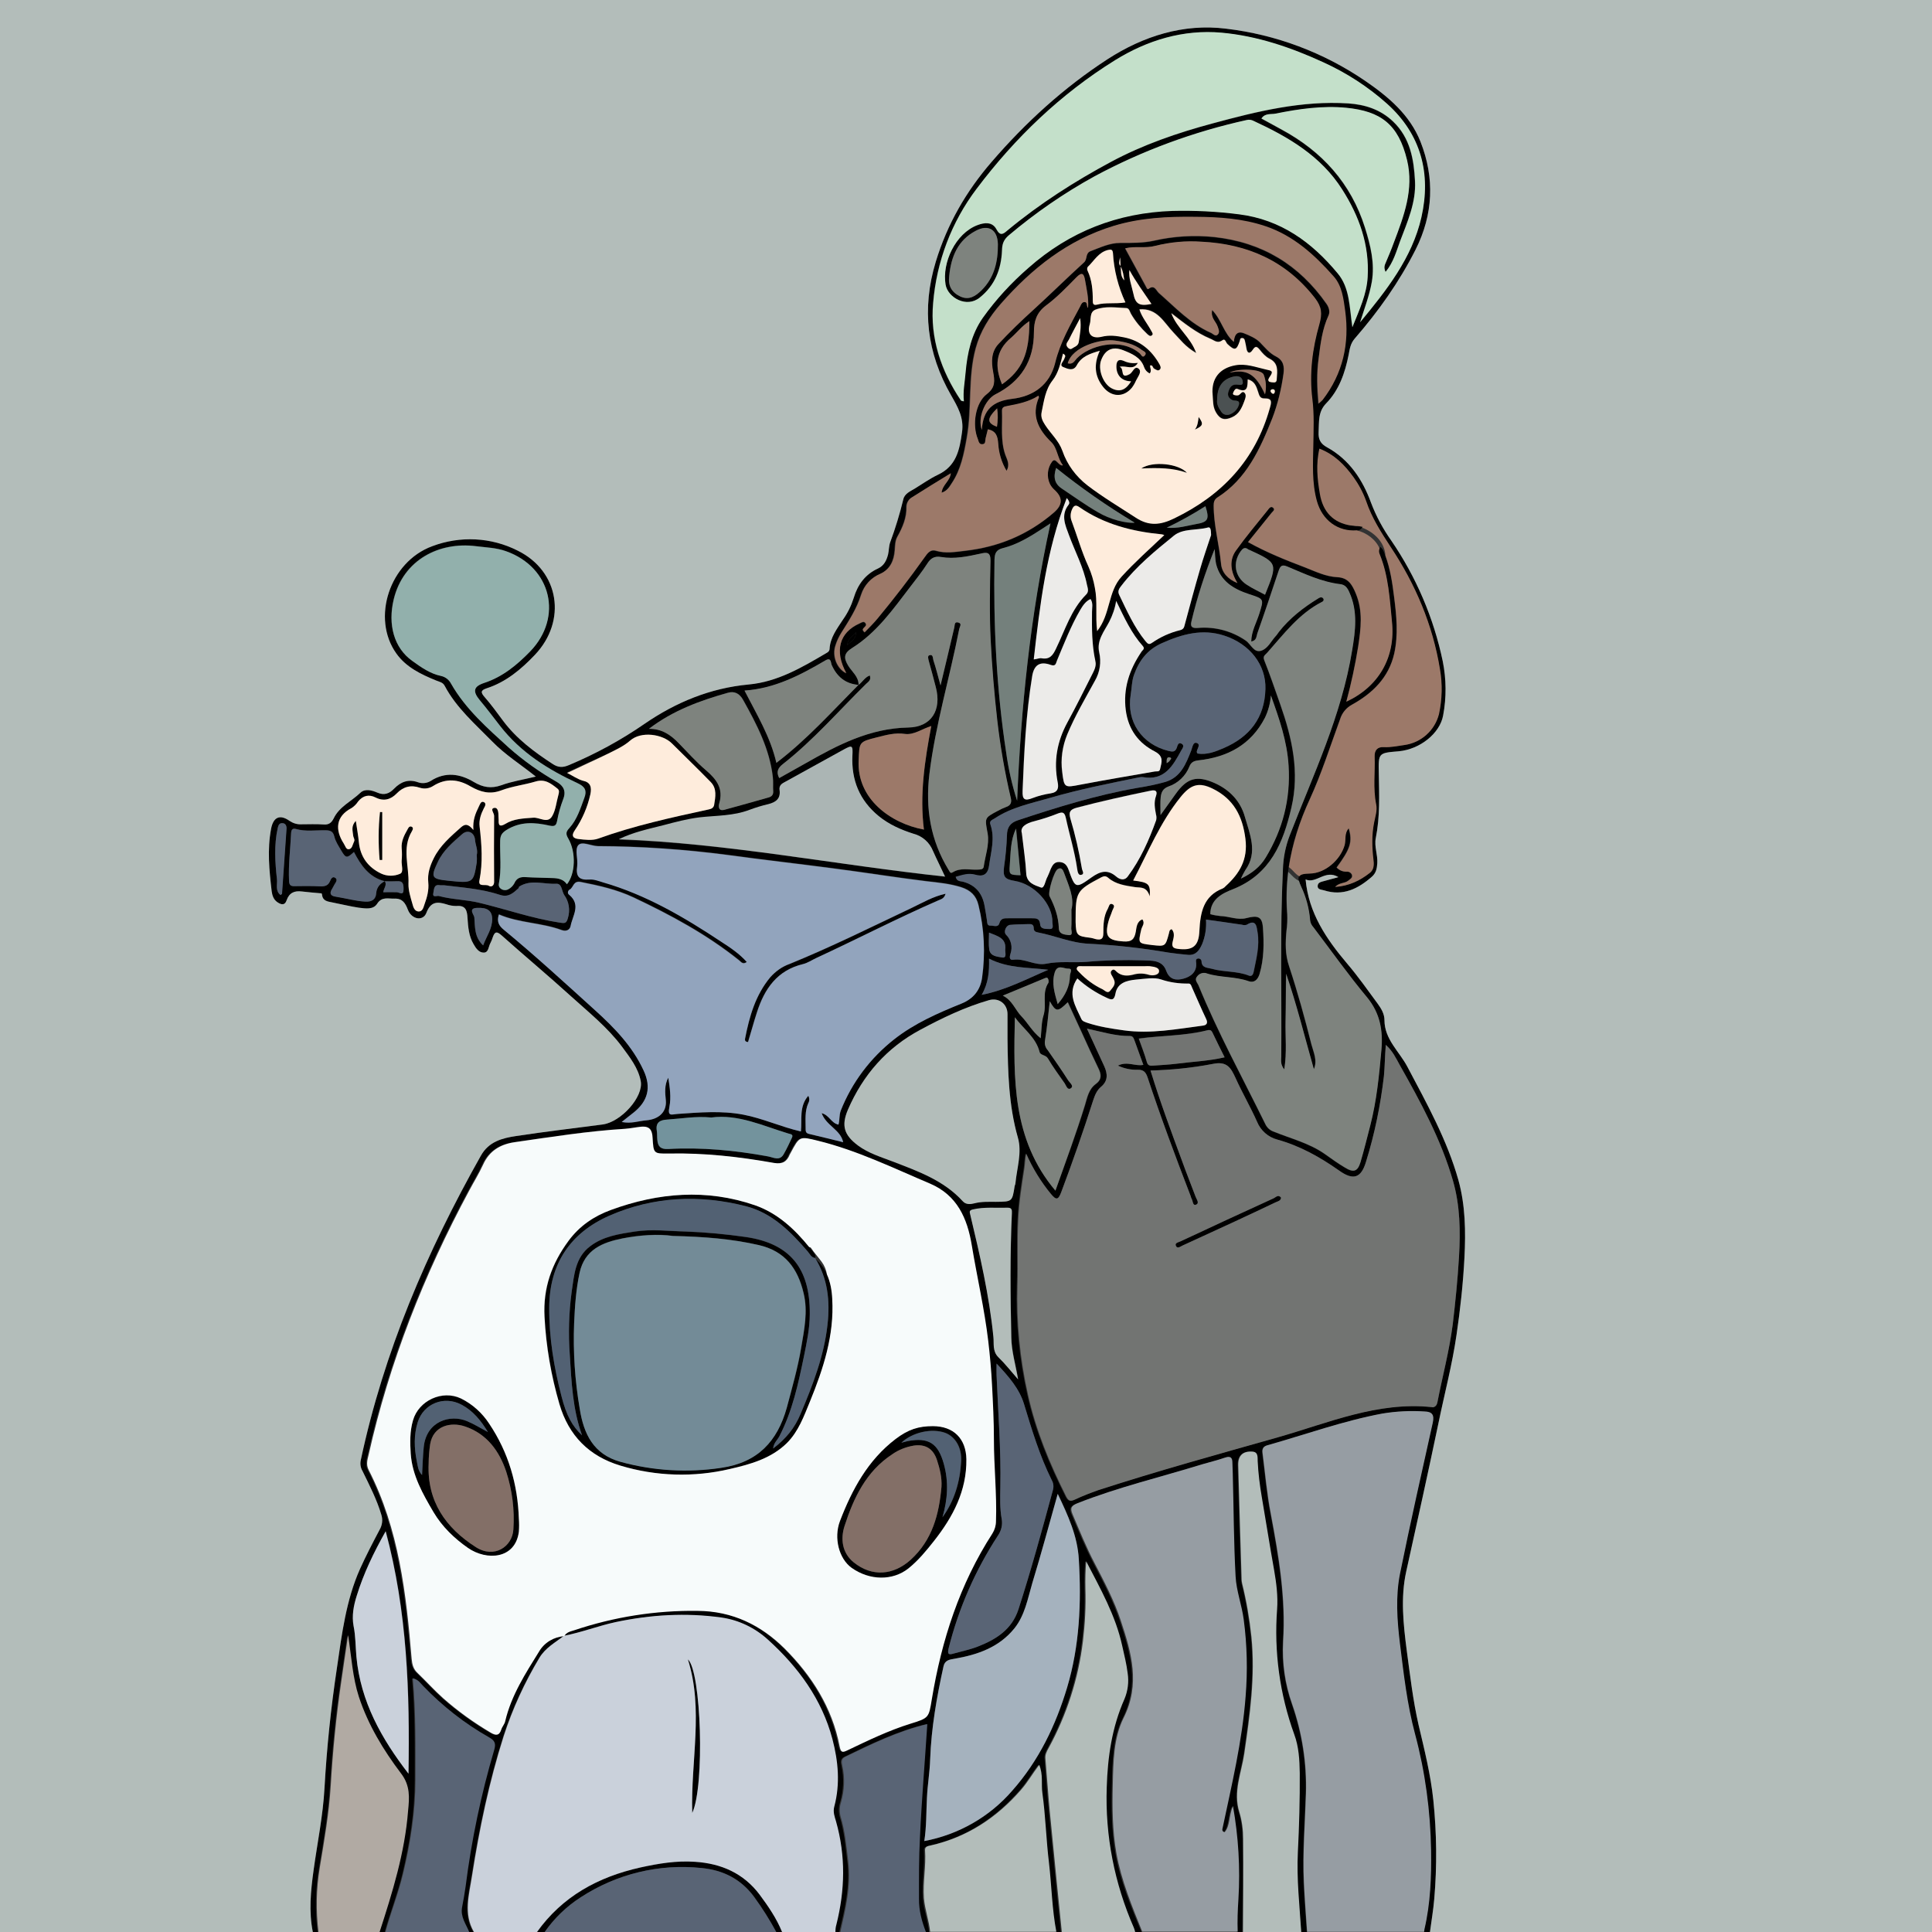<?xml version="1.0" encoding="utf-8"?>
<!-- Generator: Adobe Illustrator 24.1.0, SVG Export Plug-In . SVG Version: 6.00 Build 0)  -->
<svg version="1.1" baseProfile="tiny" id="图层_1"
	 xmlns="http://www.w3.org/2000/svg" xmlns:xlink="http://www.w3.org/1999/xlink" x="0px" y="0px" viewBox="0 0 1024 1024"
	 xml:space="preserve">
<rect x="0" y="0" width="1024" height="1024" fill="#333333" stroke="none"/>
<g id="图层_1_x5F_复制">
	<g>
		<path d="M166,1025c-2.4-11.3-1.3-22.5,0.2-33.7c2-14.6,5-28.9,5.8-43.7c1.2-21.3,3.4-42.5,6.6-63.7c2.6-17.8,4.8-35.7,12.2-52.3
			c3.2-7.1,6.8-14,10.4-20.8c1.4-2.4,1.8-5.3,0.9-8c-2.4-8.1-6.3-15.6-10-23.2c-1-1.7-1.3-3.7-0.9-5.6
			c12.2-57.4,35-110.6,63.7-161.5c4.2-7.5,11.4-9.3,18.8-10.4c15.2-2.3,30.5-4.1,45.7-6.1c9.8-1.3,21.8-14.7,20.2-23
			c-1.3-7-5.8-12.6-9.9-18.2c-7.6-10.2-17.6-18.2-27-26.7c-12.1-11-24.6-21.4-36.8-32.3c-2.5-2.2-3.6-2.2-4.7,0.9
			c-0.3,1.1-0.8,2.2-1.3,3.2c-1,1.8-0.9,4.9-3.4,5c-2.7,0.1-4.3-2.4-5.5-4.5c-2.5-4.2-2.9-9.1-3.2-13.8c-0.2-3.9-0.9-6.9-5.9-6.4
			c-1.8,0-3.6-0.3-5.3-0.9c-4.8-1.5-8.3-1.5-10.6,4.5c-1.7,4.6-7.8,3.6-9.8-1.6c-1.4-3.7-3-6.1-7.2-5.9c-3.2,0.1-6.6-1.2-9.1,2.7
			c-2.1,3.3-6.3,2.5-9.7,2.1c-4.7-0.7-9.4-1.9-14.1-2.8c-2.4-0.5-5-0.7-5.4-4c0-0.3-0.2-0.8-0.3-0.8c-3.5-0.3-7-0.6-10.4-1
			c-4-0.5-6.7,0.7-8.1,4.7c-0.9,2.7-2.7,2.4-4.7,1.1c-2.2-1.4-2.9-3.7-3.2-5.9c-1.3-11.1-2.4-22.1-0.3-33.2c1.2-6.2,4.7-7.7,9.8-4.1
			c1.8,1.2,3.9,1.9,6.1,1.8c4,0,8-0.2,12,0.1c2.7,0.2,4.1-0.9,5.3-3.3c3-6.2,9.4-9,14.1-13.5c2.5-2.4,6.2-1.3,9-0.1
			c3.7,1.6,6.4,0.5,8.9-2.1c3.5-3.6,7.5-5.2,12.6-3.4c2.2,0.8,4.7,0.6,6.8-0.7c7.8-5,15.6-3.8,22.9,0.6c4.7,2.8,9.1,3.6,14.5,1.7
			c5.7-2.1,11.8-3,18.3-4.6c-8-6.4-16.3-11.6-23.1-18.6c-9.1-9.3-19-17.8-25.2-29.5c-1-1.9-2.8-2.1-4.5-2.8
			c-8.1-3.3-16-7.1-21.1-14.3c-13.4-18.7-3.6-48.6,19-56.9c14.8-5.6,31.3-4.8,45.4,2.4c22,10.9,26.1,37.2,9,55.2
			c-7.2,7.6-15.3,14.4-25.5,17.7c-3.3,1.1-3.3,2.2-1.1,4.7c3.5,4,6.6,8.3,9.8,12.6c7.1,9.5,16.4,16.4,26.2,22.8c3,2,5.5,2,8.7,0.6
			c14.1-5.9,27.5-13.2,40.1-21.9c16.6-11.4,34.8-18.9,55.1-20.8c15.3-1.4,28.2-9,41.1-16.6c0.9-0.5,1.7-1,1.8-2.2
			c0.3-6.1,4-10.8,7.1-15.6c2.5-3.5,4.4-7.4,5.7-11.5c2.1-7,6.1-12.5,12.9-15.6c3.2-1.5,4.5-4.3,5.3-7.4c0.5-2.1,0.4-4.4,1.1-6.4
			c2.8-7.5,5.1-15.1,7-22.9c0.7-3,3.7-4.2,6-5.6c4.1-2.5,8-5.3,12.4-7.4c9.7-4.6,11.4-13.1,12.7-22.5c1.1-7.7-2.2-13.3-5.8-19.6
			c-12.8-22.3-15.7-45.8-8.1-70.8c6.1-20,16.1-37.3,29.6-52.9c18-20.9,38.3-39.4,61.4-54.4c19-12.3,40.3-19,62.8-16.2
			c26.4,3.1,51.7,12.6,73.7,27.6c12.4,8.5,23.7,18,29.4,32.3c7.6,19.3,6.8,38.5-2.6,57.2c-8.7,17.2-19.7,32.7-32.3,47.2
			c-2.3,2.7-2.6,5.5-3.2,8.6c-1.9,9.5-5,18.6-11.9,25.7c-4.4,4.5-3.7,9.8-4,15.2c-0.2,3.9,1,6.2,4.5,8.1
			c11.8,6.5,18.8,17.1,23.3,29.4c2.7,7.1,6.3,13.8,10.7,20c13.2,19.3,22.5,41,27.3,64c1.9,9.5,2,19.2,0.2,28.7
			c-1.7,9.5-12.3,18-23.6,19c-10.8,0.9-10.7,0.9-10.5,11.7c0.2,11.4,0.7,22.9-1.6,34.3c-0.9,4.4,1.1,8.8,0.8,13.4
			c-0.2,2.9-0.7,5.2-2.9,7.1c-7.3,6.4-15.3,10.4-25.3,7.2c-1.2-0.4-3.5-0.3-3.4-2.3c0.1-2.1,2.1-2.2,3.7-2.7c2.2-0.6,4.4-1.2,7.3-2
			c-7-4.3-11.9,3.8-17.4,1.2c1.6,17.8,11,31.6,22,44.6c5.8,6.8,11,14.2,16.3,21.4c1.8,2.5,3.5,5.3,3.5,8.6
			c0,10.2,7.9,16.6,12.2,24.8c10.3,19.5,21,38.7,27,60c3.7,13.4,3.9,27.1,3.2,41c-0.7,13.7-2.2,27.4-4.2,41
			c-2.3,15.9-6.4,31.3-9.6,46.9c-5.5,26.3-11.3,52.5-17.1,78.7c-3,13.7-1.5,27.7,0.3,41.6c1.8,13.3,3.3,26.5,6.3,39.6
			c3.1,13.2,6.4,26.3,7.8,39.8c1.8,17.4,2,34.9,0.5,52.3c-0.5,6.3-1.7,12.4-2.4,18.7h-3c-0.1-0.8-0.1-1.7,0-2.5
			c3.2-13.7,3.7-27.7,3.5-41.6c-0.3-20.9-3.1-41.7-8.5-61.9c-4.2-15.7-6-31.8-8-47.9c-1.5-12.4-2.4-25,0.1-37.3
			c5.4-26.6,11.4-53.2,17.3-79.7c1-4.4-0.5-5.9-4.4-6c-7.5-0.5-15-0.1-22.3,1.1c-20.8,3.9-40.7,11.1-60.9,16.8
			c-2.2,0.6-2.9,1.9-2.6,4.1c1.4,10.8,2.3,21.7,4.4,32.4c4.2,22.3,8,44.7,6.5,67.6c-0.6,11.3,1,22.5,4.8,33.2
			c5.3,15.2,7.8,31.3,7.3,47.4c-0.5,15.6-1.8,31.3-1.1,46.9c0.4,9.1,1.2,18.2,1.8,27.3h-3c-1.1-14.4-2.9-28.8-2.1-43.3
			c0.7-14,1.1-27.9,1-41.9c-0.1-7-0.5-14-2.9-20.5c-7.7-21.2-10.8-43.9-9.1-66.4c0.5-6.9-0.4-13.9-1.6-20.8
			c-2.3-12.8-4.3-25.7-6.5-38.5c-1.1-6.4-1.9-12.8-2.2-19.2c-0.1-1.8,0.4-4.8-2.7-5c-5.1-0.4-7.7,2.1-7.6,7.1
			c0.5,20.3,1.2,40.6,1.8,60.9c0,0.7,0.2,1.3,0.3,2c2.3,9.3,3.9,18.7,4.9,28.2c2.1,20.9-0.8,41.3-3.8,61.9c-1.5,10.2-6,20.2-2.6,31
			c1.4,4.6,2,9.4,2,14.2c0.2,16.8,0,33.6-0.1,50.5h-3c-0.2-6.2,0-12.3,0.4-18.5c1-16.5,0-33-2.9-49.3c-2.3,5.4-1.4,10.4-4.4,13.9
			c-1.3-0.4-1.3-1.1-1.2-1.7c4.9-23.2,10.5-46.4,12.3-70.2c1.1-13.6,0.8-27.3-1-40.8c-1-7.7-3.9-15.2-4.3-22.8
			c-1-18.1-1-36.3-1.5-54.4c0-2-0.2-4-0.2-6c0-2.6-1-3.6-3.7-2.7c-4,1.4-8.2,2.4-12.3,3.6c-22,6.8-44.5,12.1-66,20.6
			c-3.2,1.3-4.2,2.4-2.7,5.9c3.7,8.7,7.2,17.4,11.6,25.8c5.2,10,10.5,20,14,30.7c5.6,16.9,10.4,33.5,1.5,51.3
			c-5.4,10.8-5.5,23.3-5.8,35.5s-0.2,24.2,1.9,36.2c2.6,14.9,8.5,28.8,14.2,42.7h-4c-0.2-1.1-0.5-2.2-0.9-3.3
			c-10.4-23.4-15.3-48.8-14.4-74.4c0.5-16.3,2.8-31.9,9.4-46.8c1.8-4.3,2.4-9,1.7-13.6c-0.6-4.9-1.8-9.7-2.9-14.6
			c-3.5-16.1-11.6-30.3-19.1-44.8c-0.4,4.8-0.5,9.6-0.4,14.4c0.3,9.3-0.2,18.6-1.3,27.9c-2.4,19.9-8.6,39.1-18.2,56.7
			c-1,1.8-1.9,3.5-1.7,5.6c0.8,9.3,1.4,18.5,2.3,27.8c1.2,12.5,2.5,25,3.7,37.5c0.9,9.2,1.9,18.4,2.8,27.7h-3
			c-2.5-12.4-2.6-25-4.1-37.5c-1.4-12.3-1.7-24.8-3.4-37.1c-0.7-4.8,0.5-9.8-1.7-15c-3.5,4.6-6.1,9.2-9.6,13.2
			c-12.9,14.8-28.5,25.1-47.8,29.5c-1.5,0.3-3.2,0.6-3.1,2.5c0.6,8.5-1.2,16.9-0.6,25.4c0.5,6.5,3,12.5,3.4,18.9h-2
			c-2.4-6-4.2-12.2-4.1-18.7c0.2-10.8,0.2-21.6,0.7-32.4c0.9-20,2.6-39.9,3.9-60.1c-15.5,3.7-29.6,10.6-43.6,17.4
			c-2.2,1.1-1.8,3-1.4,4.8c1.4,6.3,1.1,12.9-0.7,19.2c-0.8,2.4-0.9,4.9-0.3,7.4c2.4,7.8,3.1,15.8,4.1,23.9
			c1.7,13.3-1.5,25.9-4.5,38.6h-2c-0.3-1.6-0.2-3.3,0.3-4.9c4.6-18.3,5-36.5-0.2-54.8c-0.7-2.4-1.7-4.9-0.9-7.8
			c3.2-12,2.1-24-1-35.8c-5.6-21.1-18.1-38.1-34.1-52.6c-6.9-6.3-15.5-10.5-24.8-11.8c-18.7-2.6-37.3-1.5-55.8,2.4
			c-9.3,2-18.2,5.5-27.6,7.3c1.1-2.1,3.3-2.5,5.2-3.2c21.1-7.1,43.2-10.6,65.4-10.3c18.7,0.1,33.8,7.7,46.2,20
			c14.3,14.3,25.2,31.3,29.1,51.7c0.7,3.5,1.5,3.5,4.2,2.2c10.9-5.2,21.8-10.5,33.4-14.1c9.8-3,9.7-3.2,11.3-13
			c5.3-31.2,14.9-60.9,32.2-87.6c1.2-1.9,1.9-4.2,1.9-6.5c0.5-14.5-1.1-28.9-1.1-43.4c0-9.6-0.5-19.3-1-28.9
			c-0.4-7.8-1.1-15.5-2-23.2c-2-17-5.9-33.7-8.7-50.6c-2.4-14.7-7.9-26.7-22-32.8c-19.6-8.3-38.8-17.7-59.6-22.8
			c-9.7-2.4-9.7-2.4-14.4,6.4c-0.2,0.3-0.3,0.6-0.5,0.9c-1.5,3.8-3.9,5.2-8.2,4.5c-18.5-3.3-37.1-5.4-55.9-5c-8.1,0.1-8.1,0-8.6-8.3
			c-0.2-4-1.4-6.4-6.2-5.9c-2.8,0.3-5.6,0.9-8.4,1.1c-19.7,1.2-39.1,4.3-58.6,7.1c-7.4,1.1-13.3,4.5-16.6,11.8
			c-2.2,4.8-5,9.3-7.5,14c-23.8,44.3-42.2,90.7-53.2,139.8c-0.6,2.6-1.5,5.1,0,8.1c16.1,31.4,19.9,65.7,22.8,100.2
			c0.3,3,0.9,5.4,3.2,7.5c4.6,4.4,8.8,9.1,13.5,13.3c7.8,6.9,16.3,13,25.3,18.3c2.6,1.5,4.4,1.7,5.5-1.7c0.5-1.6,1.8-2.9,2.1-4.5
			c3.2-13.6,10.7-25.2,17.9-36.8c2.8-4.8,7.9-7.9,13.4-8.2c-4.6,3.6-9.8,6.4-13,11.7c-7.8,13-14.2,26.9-18.9,41.4
			c-7.7,24.2-12.9,49.1-16.8,74.1c-1.6,10.2-5,20.8,1.7,30.8h-3c-1.5-4.6-5.1-8.6-4.1-14c0.7-3.7,1.4-7.5,1.9-11.2
			c3.1-24.5,8.2-48.8,15.2-72.5c1-3.5,0-4.9-2.8-6.5c-12.9-7.3-24.6-16.5-34.9-27.2c-1.4-1.4-2.5-3.4-5.5-4.1
			c1.7,18.3,1.4,36.1,1.4,53.9c0,16.8-2.6,33.2-6.5,49.5c-2.6,10.9-6.8,21.3-9.7,32.1h-3c6.9-21.3,13.7-42.7,15.4-65.3
			c0.5-6.9,1-13.3-3.8-19.7c-9.4-12.4-17.5-25.8-22.4-40.7c-3.3-10.2-3.9-21-5.7-32.7c-1.4,9-2.4,16.8-3.6,24.6
			c-2.7,18.4-4.5,36.8-5.6,55.3c-0.9,14.6-3.4,28.9-5.8,43.3c-2,11.6-2.2,23.5-0.6,35.2H166V1025z M593.9,141.1
			c-0.1-1.2-0.1-2.4-0.3-4.7C593.1,138.8,592.7,140,593.9,141.1c0.4,2.4-0.3,5.2,2,7.6C595.5,145.8,595.2,143.3,593.9,141.1z
			 M203.9,467c1.3,2-0.4,3.6-0.8,5.9c2.6,0,4.9-0.1,7.2,0c1.6,0.1,3.6,2,3.6-1.6c0-2.6-0.1-4.6-3.6-4.3
			C208.2,467.1,206,467.1,203.9,467c-8.3-2.1-12.6-8.5-16.3-15.5c-3.7,3.4-4.3,3.4-6.7-0.7c-1.4-2.4-3.1-4.9-3.7-7.5
			c-0.7-2.8-2.1-3.2-4.5-3.3c-5.3-0.1-10.7,0.8-15.9-0.7c-1.8-0.5-2.4,0.5-2.5,2.1c-0.4,8.5-1.5,16.9-1.1,25.4
			c0.1,2.2,0.8,2.9,3,2.8c4.5-0.1,9-0.1,13.5,0.1c2.4,0.1,4.2-0.3,5.2-2.7c0.5-1.2,1.3-2.8,2.8-1.8c1.4,0.9,0.3,2.4-0.4,3.5
			c-0.4,0.7-0.8,1.5-1.2,2.2c-1.6,2.4-1.1,3.9,1.9,4.3c5.2,0.8,10.3,2.3,15.6,2.6c3.4,0.2,5.6-1.1,5.8-4.5
			C199.5,470.2,201.3,468.4,203.9,467z M455,363c2.1-1.5,3.3-4.1,6-5c0.9,2.4-0.8,3.4-1.9,4.4c-14.6,14.4-28,29.9-44.2,42.6
			c-2.4,1.9-3.7,4-1.9,7.4c4.7-2.6,9.3-5.2,13.9-7.8c17-9.7,34-18.6,54.5-19c12.3-0.2,17.8-9.3,14.6-21.4c-1.2-4.6-2.4-9.2-3.7-13.8
			c-0.3-1.2-0.8-2.8,0.3-3.1c2-0.7,1.8,1.6,2.1,2.6c1.4,4.2,2.4,8.4,3.8,13.4c2.6-10.9,5-20.8,7.3-30.7c0.3-1.3,0-3.1,1.9-2.7
			c2.4,0.5,1,2.1,0.7,3.5c-5,25.7-12.6,50.7-15.8,76.8c-2.2,18.4,0.6,35.2,10.2,50.9c0.5,0.8,0.7,2.1,2.1,1.3
			c4.2-2.6,8.7-1.2,13.1-1.4c1.4-0.1,3,0.1,3.3-1.5c0.8-5.9,3.1-11.7,2.1-17.6c-1.5-8.3-1.9-8.2,5.3-12c1.4-0.8,2.9-1.5,4.5-2.1
			c2.4-0.8,3-2.4,2.5-4.6c-3.2-13.6-5.6-27.4-7.2-41.3c-1.6-14.2-2.8-28.3-3.5-42.5c-0.7-14-0.4-28-0.1-42c0.1-4.7-1.9-4.7-5.2-3.9
			c-6.9,1.5-13.9,3-21,1.8c-3.4-0.6-5.5,0.6-7.3,3.5c-2.7,4.2-5.8,8.1-8.8,12c-9.2,12-17.9,24.5-31,32.7c-4.5,2.8-4.6,5.3-2.1,9.4
			C451.5,356.1,455.1,358.6,455,363c-6.9-0.5-11.4-4.3-14.2-10.5c-0.5-1.2-0.2-4.2-3.3-2.4c-13.3,7.8-26.8,14.9-42.9,16
			c6.5,12.7,13.7,24.4,16.9,38.3C427.7,392,441,377.1,455,363z M543.5,611.4c-0.6,3.3-0.6,5.5-0.9,7.6c-1.4,9.2-2.9,18.3-3.3,27.6
			c-0.6,11.5,0,23-0.4,34.5c-0.6,19.6,1.3,39.1,5.6,58.2c4.2,18.9,11.6,36.7,20.3,54c1.3,2.5,2.4,2.5,4.6,1.5c4-1.9,8.2-3.5,12.4-5
			c31.5-10.2,63.4-19,95.2-28c26.7-7.6,52.7-19,81.5-16c1.4,0.3,2.9-0.5,3.2-2c0-0.1,0-0.2,0.1-0.3c2.7-13.9,6.4-27.6,8.2-41.7
			c1.4-11.8,2.6-23.7,3.3-35.6c0.8-13.7,0.6-27.2-3.2-40.4c-6.3-21.9-17.2-41.8-28.3-61.5c-1.9-3.4-3.6-7.2-7.3-10.5
			c-0.5,6.1-0.5,11.3-1,16.6c-1.8,15.4-4.9,30.6-9.5,45.4c-2.6,8.7-6.8,10-14.4,4.5c-10.1-7.1-20.7-13-32.6-16.3
			c-4.9-1.3-8.8-4.8-10.7-9.4c-3.5-7.9-7.9-15.4-11.4-23.2c-2.5-5.4-4.5-9.1-12.1-7.5c-10.9,2.1-21.9,3.2-33,3.5
			c5,16.4,10.9,32.2,16.7,47.9c2.3,6.4,4.8,12.6,7.2,19c0.5,1.4,2.2,3.4,0.2,4.2c-1.8,0.7-1.6-2-2.3-3.1c-0.2-0.4-0.4-0.9-0.5-1.4
			c-8-20.8-15.8-41.6-22.8-62.8c-1-3-2.2-4.3-5.4-4.2c-3.6,0.1-7.2-0.7-10.4-2.2c5-2.5,9.2,0.5,13.5-0.4c-1.6-4.3-3.1-8.5-4.6-12.7
			c-0.5-1.3-0.8-2.6-2.5-2.6c-7.6,0.1-14.8-2.2-22.8-3.9c3.3,7.1,6.2,13.5,9.2,20c1.8,4,2,7.7-1.7,10.8c-2.3,1.9-3.3,4.5-4.2,7.2
			c-5.2,16.3-10.9,32.6-16.9,48.6c-1.6,4.3-2.7,4.4-5.5,1C551.3,626.3,546.9,619.1,543.5,611.4z M722.1,279.3
			c-0.5,1.2-1.7,1.9-3,1.9c-10,0.8-18.4-5.1-21.3-15.5c-2.7-9.7-2.1-19.7-1.9-29.7c0.1-8.1,0.5-16.3-0.5-24.3
			c-1.7-13.6,0-26.8,3.7-39.7c1.6-5.7,1.3-9.2-2.3-13.9c-15.3-19.7-35.7-28.7-60.1-29.9c-8.3-0.6-16.6,0.2-24.6,2.2
			c-5.1,1.4-10.4,0-15.9,1.3c3.8,7,7.4,13.5,10.9,20c0.4,0.7,0.8,2,1.5,1.5c3.2-2.5,4.1,1,5.5,2.2c8.7,7.6,16.7,16.3,27.6,21.1
			c1.2,0.5,2.6,2.4,3.9,0.6c0.9-1.2,0.1-2.8-0.4-4.2c-0.9-2.5-3.7-4.4-2.8-8.5c5,5.2,6.1,12.3,11.5,16.9c0.2-3.6,1.7-6,5.3-4.6
			c3,1.2,6.3,2.6,8.5,4.8c2.7,2.8,5.1,5.8,8.5,7.5c4.1,2.1,4.5,5.4,4,9.2c-1.1,8-3,15.9-5.9,23.5c-6.5,16.3-13.6,32.2-29.2,42.1
			c-1.6,1.1-1.9,2.5-1.9,4.2c0,10.4,2.9,20.5,3.9,30.8c0.4,4.7,3.5,8.2,8.7,10.3c-3.8-6.2-4.4-12.2-0.8-17.2
			c5.3-7.4,11.2-14.4,16.9-21.5c0.6-0.8,1.6-2.3,2.8-1.2c1.3,1.1-0.3,2-0.9,2.8c-4.1,5.1-8.2,10.2-12.4,15.4
			c9.9,5.5,19.9,9.5,29.9,13.3c5.7,2.2,11.2,5,17.5,5.3c5.7,0.3,7.8,3.9,9.8,8.8c3.8,9.3,2.6,18.5,1.2,27.9
			c-1.6,9.9-3.7,19.7-6.3,29.3c17.2-8,26.1-23.5,24.2-42.2c-1.2-12.1-1.8-24.4-6.5-35.9c-0.7-1.3-0.5-2.9,0.4-4
			c1.6,1.2,2,2.9,2.6,4.6c2.6,7,3.7,14.4,4.6,21.7c1.3,10,2.3,20.2,0.1,30.2c-2.9,12.7-11.4,21-22.4,27.1c-3,1.6-5.3,4.4-6.3,7.7
			c-5.2,14.2-9.8,28.8-16.1,42.5c-9,19.5-13.7,39.6-11.9,61.1c0.1,2.8,0,5.7-0.4,8.5c-0.6,6.4-0.8,12.5,1.4,19
			c4.5,13.6,8.3,27.4,11.8,41.3c1.1,4.2,3.3,8.5,1.3,13.2c-4.8-16.9-9-34-14.7-50.6c-0.2,8.4-0.1,16.7-0.3,25
			c-0.2,8.2,0.8,16.5-0.7,25.7c-2.2-2.8-1.6-4.9-1.6-6.8c0.3-33.1-0.7-66.3,0.9-99.4c0.2-6.1,1.4-12.1,3.6-17.8
			c12.5-32.2,27.5-63.6,33.1-98.2c1.7-10.3,3.1-20.6-1.5-30.7c-1-2.3-2.2-4-4.8-4.3c-10-1.2-18.9-5.5-28-9.3c-3-1.3-3.8-0.3-4.7,2.3
			c-3.7,11.1-7.4,22.2-11.3,33.2c-0.5,1.5-0.3,3.7-3.2,4.2c0.1-5.5,2.8-10,4.3-14.8c2.4-7.8,2.6-7.7-5.4-10.3
			c-8.2-2.7-15.2-6.8-17.5-15.9c-0.6-2.6-0.5-5.3-0.8-8c-5,12.5-9.2,25.3-12.3,38.4c-0.8,3.1,0.8,3.6,3.4,3.4c9-0.8,18,1.6,25.4,6.7
			c2.8,1.9,4.3,6.8,8.4,5.3c3.4-1.2,5.1-5.1,7.6-7.8c0.6-0.6,1-1.4,1.5-2c5.7-7.3,12.9-12.9,20.7-17.7c0.8-0.5,1.8-1.2,2.7-0.3
			c0.7,0.7,0.4,1.6-0.5,2c-12.2,6.2-20.2,17-29,26.9c-1,1.2-2.5,1.7-1.6,4c3.1,7.8,5.8,15.8,8.6,23.7c6.2,17.7,10.2,35.6,5.8,54.4
			c-4.3,18.6-11.1,35.3-30.8,43.2c-5.9,2.3-12.1,5.3-12.2,13.3c1.7,0.5,3.5,0.8,5.3,1c4.6,0.1,9.2,2.3,13.8,1.1
			c6.1-1.6,8.4-0.8,8.8,5c0.6,8.3,0.6,16.6-1.8,24.7c-1,3.2-3.1,4.8-5.9,3.7c-7.1-2.5-14.7-1.8-21.8-4c-1.8-0.8-4-0.2-5.2,1.3
			c-1.8,1.9-0.2,3.3,0.5,4.8c10.3,25.2,23.4,49.1,35.4,73.5c0.9,2,2.5,3.5,4.6,4.2c9.1,3.7,18.9,6.1,27.1,11.9c3.5,2.5,7,5,10.7,7.2
			c4.5,2.7,6.6,2,8.1-2.9c1.9-6.4,3.5-13,5.2-19.5c3.4-13.2,4.7-26.6,5.9-40.1c0.9-10.2-0.7-19.4-7.6-27.8c-10-12-19-24.7-28.4-37.1
			c-1-1.1-1.7-2.4-1.8-3.9c-0.5-6.1-2.1-12.1-4.7-17.6c-2.6-5.7-1.7-7,4.5-7.1c8-0.1,16.1-7.1,18.4-15c0.8-2.8-0.3-6.2,2.2-9
			c2.1,7.2,0.9,10.9-6.4,20.8c1.4,1.5,3.3,2.3,5.3,2.2c1.2-0.1,2.4,0.6,2.8,1.7c0.5,1.6-1,2.3-2,3.1c-1.8,1.5-4.7,0.9-6.9,3.3
			c7.4-0.5,13.2-3.4,18.3-7.4c2-1.5,2.4-3.9,2-6.8c-0.8-6.6-1-13.2,0.3-19.8c0.6-3.2,1.8-6.5,1.1-9.8c-1.7-8.4-0.5-16.9-0.8-25.4
			c-0.1-3.2,1.5-5.1,4.8-4.9c3.7,0.2,7.3-0.6,10.9-1.1c8.9-1.2,16.2-7.7,18.4-16.4c1.8-7.8,2-15.9,0.6-23.8
			c-3.8-23.4-13-45-26.1-64.7c-5.1-7.8-10-15.4-13-24.3c-1.6-4.5-3.9-8.8-6.7-12.7c-4.7-6.5-10.2-12.1-18.1-15.1
			c-1.2,8.3-0.3,16.1,0.9,23.8c1.8,11.3,8.8,16.9,20,17.3C720.3,278.9,721.2,279.1,722.1,279.3z M444.5,595.9c0.7-2.5,0.3-5,1.2-7.4
			c5.9-14.9,15.7-27.9,28.3-37.8c10.8-8.5,23.2-13.9,35.8-19c6.4-2.6,9.9-7.3,10.8-13.6c1.8-12.8,1.2-25.9-1.9-38.5
			c-1.2-5.1-4.2-7.9-9.1-9.5c-6-1.9-12.2-2.5-18.5-3.2c-16.2-2-32.4-4.6-48.6-6.7c-18.8-2.5-37.7-4.6-56.6-7.2
			c-22.9-3-45.9-4.6-69-4.7c-3.6-0.1-8.5-2.8-10.4-0.4c-1.8,2.3,0,7.3-0.5,11c-0.8,5.5,1,7.5,6.5,7.1c2.4-0.2,4.9,0.8,7.2,1.5
			c22.9,6.6,43.1,18.5,62.7,31.5c4.8,3.1,9.6,6.3,13.5,10.7c-2.1,1.5-3,0-4.1-0.9c-17.1-13.7-36.2-24-55.9-33.3
			c-8.9-4.2-18.4-6.3-28-8.2c-4-0.8-3.8,2.8-5.8,4c-0.8,0.3-1.2,1.3-0.9,2.1c0.1,0.3,0.4,0.6,0.7,0.8c6.2,5.3,1.6,11,0.6,16.5
			c-0.4,1.9-2.2,3-4.7,2.1c-10.8-4-22.6-3.7-33.3-8.3c-1.2,3.7-0.1,5.9,2.6,8.1c16.6,13.7,32.4,28.2,48.3,42.6
			c10.3,9.3,19.9,19.2,25.8,32c4.2,9,2.3,16.3-5.4,22.4c-2,1.6-4,3.1-6.2,4.9c4.9,1.3,8.9-0.3,13-0.7c6.9-0.6,10.9-4.7,10.3-10.7
			c-0.4-3.9-0.8-8,1.3-11.9c0.8,5.1,1.6,10.4,0.6,15.4c-1.1,5.5,1.2,4,4.5,3.8c11.6-0.8,23.2-1.8,34.7,0.4c10.4,2,20,6.5,30.5,8.9
			c0.7-6.3-1.1-13.1,3.9-18.9c0.7,1.2,0.7,2.7,0,3.9c-1.9,4.3-1.4,8.8-1.4,13.3c0,1.3-0.1,2.6,1.8,3c6,1.4,12,2.9,18.1,4.4
			c-1.4-6.7-9-8.7-11.4-15.4C439.7,590.9,440.6,595.1,444.5,595.9z M716.7,173.5c3.8-9.4,7.6-17.5,8.1-26.6c1-17-4.5-32.3-13.5-46.4
			c-11.2-17.7-28.5-27.8-46.9-36.3c-1.1-0.6-2.4-0.8-3.7-0.5c-28.1,6.2-55.3,16.2-80.6,29.8c-16.2,8.9-31.4,19.4-45.5,31.3
			c-2.8,2.4-3.5,4.6-3.6,7.9c-0.4,10-3.7,18.6-11.8,25.1c-7,5.7-16.9,0-18.1-6.8c-2-11.6,5.2-27.2,16.9-31.6
			c3.7-1.4,7.9-1.9,10.1,2.3c2,3.7,3.6,2.4,5.8,0.5c17-14.1,35.6-26,55-36.4c17-9.1,35.1-15.3,53.7-20.3c23.6-6.4,47.3-12.2,72-10.6
			c8.8,0.6,17,3.2,23.7,9.6c9.1,8.7,11,20.1,11.6,31.6c0.6,11.2-4,21.5-7.9,31.8c-2,5.4-3.5,11.2-7.7,16.3c-0.7-1.3-0.8-2.8-0.2-4.2
			c1.6-3.8,3.2-7.5,4.6-11.4c5.3-14,10.7-28.1,7-43.6c-4.6-19.1-14-26-32.3-27.8c-12.5-1.2-25.1,0.6-37.4,3.1
			c-2.3,0.5-5.6-0.4-7.5,2.6c3.7,2,7.2,3.9,10.6,5.8c21.5,11.6,36.9,28.5,44.3,52.1c2.9,9.3,5.3,18.8,3.6,28.7
			c-1.3,7.4-4,14.3-6.2,21.4c13.9-16.8,27.6-34.1,32.5-55.7c5.2-23-0.1-43.9-18.3-60.2c-10.1-9-21.4-16.3-33.7-21.9
			c-17.2-7.9-35.1-14-54-15.7c-20.2-1.8-39.3,4-56.4,14.6c-28.8,17.9-53,41.1-73.4,68.2c-13.3,17.6-21.2,38.6-23,60.5
			c-1.7,18.5,4.2,36,14.7,51.6c0.2,0.3,0.8,0.3,1.6,0.5c-0.6-5.4,0.5-10.5,0.9-15.6c0.9-10.3,3.1-20.3,9.1-28.9
			c7-9.8,15.1-18.6,24.2-26.5c21.8-19.3,47.3-29.2,76.3-30.2c11.8-0.3,23.6,0.3,35.3,1.8c22.2,2.8,38.6,14.8,52.3,31.3
			C715.4,152.7,715.1,162.8,716.7,173.5z M609.5,198c-1.4-0.6-2.5-1.8-3-3.3c-1.8-5.3-6.6-7.2-11.1-9c-5.6-2.2-9.5-0.3-11.6,5.1
			c-2,4.9,0.9,12.7,5.5,15.1c4.8,2.5,7.8,0.3,10.3-3.7c-4.9-0.1-7.8-3.1-7.8-7.9c0-2.8,1-4.2,4-2.9c2.3,1.1,4.9,1.4,7.4,1
			c-2.6,4.3-6,1.2-9.7,2.1c2.8,0.9-0.1,6.8,5.3,3.9c1.7-0.9,2.6-4.7,4.8-2.9c1.9,1.6-0.4,4.2-1.4,6.3c-0.6,1.4-1.3,2.6-2.2,3.8
			c-4.4,5.3-10.9,5-15.2-0.4c-4.7-5.9-5-12.2-1.8-19.2c-5.2,1.5-9.7,3-12.2,7.7c-1.8,3.4-5,1.8-7,1c-2.7-1,0-3,0.4-4.5
			c0.3-0.9,1.2-1.7-0.7-2.7c-1.3,5-2.3,10.1-5.6,14.3c-3.8,4.9-4.5,10.9-5.7,16.6c-0.6,2.6,0.3,4.6,1.8,6.9c3,4.5,7.3,8.1,9.2,13.5
			c2.5,7.3,7.2,13.6,13.3,18.3c8.1,6.2,17,11.5,25.6,17.1c7,4.6,13.1,3.9,20.3,0.4c25.4-12.3,43-30.9,50.7-58.4
			c0.9-3.1,1.5-5.3-2.8-5.2c-2.5,0.1-2.8-1.7-3.4-3.5c-0.9-2.8-1.8-5.7-5.5-6.6c-0.1,3.6,0.1,7.4-5.3,5.1c-1.1-0.5-1.7,0.5-2.2,1.5
			c-0.3,0.7-0.6,1.3,0.2,1.6c0.7,0.3,1.6,0.4,2.4,0.2c1.1-0.4,2-2.6,3.2-1.3c1.2,1.2,0.4,3.1-0.2,4.7c-1.3,3.5-2.8,6.7-6.5,8.3
			c-3.6,1.6-6.1,1.3-8.3-2.4c-1.9-3.1-1.6-6.3-1.9-9.6c-0.8-8.5,3.7-14.1,12.1-15.6c5.6-1,10.7,1,16,2.2c3.3,0.7,4.3,0.9,2.2,3.9
			c-0.5,0.8-1.3,1.8-0.3,2.6c0.8,0.3,1.6,0.4,2.4,0.4c1.4,0.1,1.6-0.9,1.6-2c0.3-4.1,1-8.2-3.9-10.6c-2-1-3.7-2.9-5.1-4.7
			c-1.5-1.8-2.3-2.2-3.8,0.1s-2.9,1.8-3.3-1c-0.2-1.3-0.5-2.6-0.8-3.9c-0.2-0.9-0.6-1.5-1.7-1.4c-0.9,0.1-0.8,0.9-1,1.5
			c-1.7,5.1-2.7,5.3-6.6,1.6c-0.8-0.8-1.1-3.1-2.7-1.9c-2.6,1.9-4.3-0.1-6.4-0.9c-7.4-3.1-13.5-8-20.6-13.5
			c3,8.1,10.1,12.5,13.2,21.1c-5.7-3.2-8.6-7.3-12-10.8c-5.1-5.3-8.6-13.1-18.1-12.3c1.3,4.2,4.3,7.6,6.3,11.4
			c0.5,0.9,1.3,1.8,0.1,2.5c-0.8,0.5-1.5-0.2-2.2-0.8c-3.4-3.2-6.4-6.8-8.7-10.8c-0.6-1.1-0.9-2.9-2.4-3c-5.5-0.2-11-1.2-16.3,0.8
			c-3.4,1.3-2.3,5.1-3.1,7.7c-1.6,5.1,0.9,8,6.3,6.7c4.1-1,7.9-0.5,11.8,0.3c8.6,1.7,14.6,6.8,18.8,14.2c0.5,0.9,1,2,0.3,2.8
			c-1,1.1-2,0.2-3.1-0.4c-0.8-0.4-0.6-2-2.1-1.7C609.6,195.1,610.7,196.4,609.5,198z M698.6,214.1c0.7-0.6,1.4-1.2,2.1-1.9
			c10.8-14,14.3-29.9,12-47.1c-0.9-6.4-1.6-13.4-6.2-18.5c-10.1-11.4-21.2-21.5-36-26.5c-12.1-4.1-24.6-4.9-37.2-5
			c-14.6-0.2-29.1,0.5-43.3,4.8c-24.3,7.4-43.3,22.5-59.8,41.3c-6,6.9-10.8,14.4-13.3,23.6c-4.2,15.5-1.9,31.6-4.7,47.3
			c-1.5,8.5-3.1,16.9-8,24.2c-1.2,1.8-2.4,4.1-5.4,5c0.5-4.3,4.4-6,4.9-10.3c-7.2,4.4-13.9,8.5-20.5,12.7c-1.8,1-2.9,2.9-3,4.9
			c0.2,5.9-2,11-4.8,16c-1.2,2.1-1.2,4.7-1.4,7.3c-0.4,5.3-2.4,10-7.7,12.4c-4.8,2-8.5,6-10.1,11c-2.3,7.4-6.4,13.7-10.5,20.2
			c-1.3,2.1-2.4,4.4-3.1,6.7c-1.9,5.7,0.9,12.5,5.9,14.8c-6.4-11.7-3.8-21.6,7-26.4c1.1-0.5,2.2-1.4,3.1-0.2c1,1.3-0.5,2-1.1,2.8
			c-0.5,0.6-0.4,1.2,0.7,2.1c2.3-2.4,4.8-4.8,7-7.5c8.6-10.4,16.8-21,24.6-32c1.6-2.2,3.1-4.7,6.3-3.7c5.1,1.5,10.1,0.6,15.2,0
			c17.8-2,33.5-8.5,47.1-20.2c4.9-4.2,4.9-8,0.4-12.1c-1-0.9-1.8-1.9-2.4-3.1c-1.8-3.8-1.4-8.4,1.1-11.8c2-2.7,3.3,2.3,5.8,1.9
			c-3-3.8-2.9-9.1-6.2-12.3c-6.9-6.7-10.7-14.1-6.5-23.8c0-0.1-0.1-0.3-0.3-0.8c-5.1,3.3-10.9,4.4-16.7,5.5
			c-1.8,0.3-2.7,0.8-2.6,2.7c0.3,7.7-0.9,15.6,1.8,23.2c0.8,2.3,2.6,5,0.6,8.4c-2.6-4.4-4.1-9.3-4.4-14.4c-0.3-4.2-1.3-6.7-5.5-7.6
			c-0.4,1.6-0.8,3.2-1.2,4.8c-0.3,1.2,0.2,3-1.7,3.1c-1.8,0.2-2-1.6-2.4-2.7c-3.1-7.4-1.4-19.2,4.8-23.9c4.7-3.6,4.1-7.2,3.3-11.7
			c-1-5.4-1.1-10.7,3-15c5.8-6.2,11.9-12.1,18.2-17.8c9.1-8.3,17.9-17,27-25.3c1.9-1.7,0.5-4.9,3.6-6c5.1-1.9,9.9-4.3,15.6-4.3
			c6,0,12.1,0.1,17.9-1.2c10.5-2.4,21.3-3,32-1.9c25.4,2.8,44.9,14.7,59.4,35.4c1.4,2,1.9,4.3,1.1,6.1c-3.4,7.3-4.3,15.2-5.3,23
			C697.6,197.9,697.9,205.6,698.6,214.1L698.6,214.1z M560.7,791.7c-4.7,16.5-8.9,32-13.6,47.5c-2.4,8.2-3.9,16.9-9.4,23.8
			c-8.2,10.2-19.7,14.1-32,16.2c-2.5,0.4-4.9,0.8-5.6,3.9c-3.6,16.3-6.5,32.7-7.1,49.4c-0.2,6.8-1.4,13.5-1.7,20.3
			c-0.4,7.6-0.2,15.2-1.4,23c18.1-3.4,34.6-12.8,46.6-26.7c14.1-15.9,23.1-34.7,29.1-54.7c6.6-22.1,7.6-44.9,6.2-67.9
			C571.1,814.1,566.2,803.3,560.7,791.7z M534,550.7c0-4.3,0-8.7,0-13c0.1-5.5-4.5-9.1-9.8-7.6c-12.8,3.7-24.7,9.4-36.4,15.7
			c-17.8,9.5-30.4,23.9-38.4,42.4c-3.6,8.5-2,13.4,5.3,18.9c5.5,4.1,12.1,6.1,18.4,8.5c13.5,5.2,27.1,10,37.2,21.1
			c1.7,1.9,4.2,1.6,6.1,1.1c3.8-1,7.6-0.8,11.4-0.8c8.7-0.1,8.7,0,10-8.4c0.1-0.5,0.4-0.9,0.4-1.4c0.7-8.1,3.4-16.3,1.2-24.2
			C534.6,585.7,534.3,568.2,534,550.7z M300.4,468.6c4.5-5.5,4.9-16.9,0.8-24.1c-1.3-2.2-1.6-3.5,0.4-5.6c4.2-4.6,6-10.6,8.1-16.3
			c1.3-3.5,0.4-5.7-3.5-7.5c-15.8-7.3-30.3-16.4-41.2-30.4c-3.6-4.6-7-9.2-10.8-13.7c-3.8-4.6-3.4-7.2,2.3-9.1
			c9.8-3.2,17.4-9.5,24.4-16.7c17.6-18.2,11.2-44.6-12.7-53.1c-5.2-1.9-10.7-2-16.1-2.7c-19.3-2.4-38.4,7.1-43.5,28.2
			c-3.2,13.3,0.1,25.7,9.8,32.6c4.7,3.4,9.5,6.8,15.3,8c2.3,0.5,4.2,2,5.3,4.1c7.7,13.5,19.3,23.6,30.6,33.9
			c7.8,6.9,16.4,13,25.5,18.2c3.6,2.1,5.1,4.8,3.4,9.2c-1.4,3.7-2.5,7.5-3.2,11.4c-0.5,2.4-1.1,3.2-4,2.6c-7.9-1.8-15.6-2.3-23,2.4
			c-2.3,1.5-3.1,2.8-3.2,5.5c-0.2,7.6,0.8,15.3-0.7,22.9c-0.5,2.5,2.6,4.3,5.1,2.9c1.3-0.7,2.4-1.8,3.1-3.1c1.2-2.8,3.2-3.5,6-3.3
			c4.8,0.3,9.6,0.3,14.5,0.5C295.9,465.5,298.7,466,300.4,468.6z M506.6,464.9c0.5,2.4,2.5,2.1,3.7,2.4c6.9,1.8,10.5,6.4,11.6,13.2
			c0.4,2.4,0.9,4.9,1.2,7.3c0.2,1.3,0,2.9,1.9,2.8c1.6-0.1,4,1.2,4.7-1.3c0.8-2.7,2.6-2.6,4.7-2.6c4.2,0,8.3,0,12.5,0
			c2.3,0,4.1,0,4.4,3.2c0.2,2.8,3.3,2.4,5.1,2.5c2.3,0.1,1.4-2.2,1.4-3.5c0.2-9.7-9.5-20.3-20-22c-5.4-0.9-6.3-2.2-5.6-7.7
			c0.8-5.4,1.3-10.9,1.5-16.3c0-4.4,1.8-6.8,5.7-8.1c20.8-6.9,41.7-13.4,63.4-17.2c5.1-0.8,10.1-1.8,15-3.2
			c8.1-2.5,10.8-9.6,13.6-16.7c0.6-1.5,0.9-4.6,2.9-3.9c2.3,0.8,0.1,3.1,0,4.7c0,0.3,0.2,0.5,0.4,0.9c5,0.8,9.5-1,13.9-2.9
			c13.7-5.9,21.7-16,22.1-31.3c0.4-12.7-8.2-23.9-21.8-28.3c-11.6-3.8-22.4-0.8-33.1,4c-7.8,3.5-12.1,9.3-14.8,16.9
			c-1.2,3.4-1.1,6.9-1.7,10.3c-2.4,14.4,5.9,26.4,20,29.9c2.1,0.5,3.5,0.7,4.4-1.6c0.4-1.2,0.8-3.1,2.4-2.3c2,0.9,0.6,2.6-0.1,3.8
			c-4.4,8.1-8.9,16-20.2,14c-0.8-0.1-1.7,0-2.5,0.2c-15.7,3.2-31.4,6.3-46.8,10.8c-10,2.9-20.3,4.9-29.2,10.8
			c-1.2,0.8-3.1,1.3-2.4,3.2c2.6,7.5,0.3,14.6-0.7,22c-0.7,5-3.6,5.8-7.3,4.7C513.2,462.7,510,464.1,506.6,464.9z M500.9,464.7
			c-2.2-4.8-4.4-9.1-6.4-13.6c-1.8-4.5-5.6-7.9-10.3-9.1c-6.6-2.1-13-4.9-18.5-9.4c-10.1-8.3-14.5-19-13.9-32
			c0.3-5.6-0.1-5.7-4.7-3.2c-10.6,5.8-21.1,11.7-31.7,17.5c-1.7,0.9-2.5,2.1-2.2,4c0.6,4.6-2,6.5-6,7.6c-3.4,0.8-6.7,1.8-9.9,3
			c-8.6,3.3-17.6,3-26.5,4c-6.5,0.8-12.9,2.5-19.3,4.2c-7.9,2-16,3.7-23.5,7.4C386,447,442.8,458.4,500.9,464.7z M621.1,492.3
			c1.9,2.1,1,4.6,0.5,6.8c-0.5,2.4,0.2,3.3,2.6,3.6c8.1,1.1,11.3-1.4,11.6-9.6c0.4-9.5,2-18.3,12.3-22.3c0.6-0.3,1.1-0.7,1.5-1.2
			c7.4-6.7,11.9-14.1,10.5-25.1c-1.5-12.1-6.3-21.1-17.2-26.5c-7.6-3.8-11.9-2.2-17.2,4.4c-10.8,13.4-17.2,29.2-25.1,44.2
			c8.2,1,9.2,1.7,8.8,8.4c-1.7-5.4-4.9-4.5-7.8-4.9c-5-0.8-10.2-1.4-14.3-5c-1.2-1-2.2-0.9-3.6-0.2c-13.2,7-13.6,7.6-13.6,22.8
			c0,0.3,0,0.7,0,1c0.2,6.8,0.7,7.4,7.4,8.2c1.1,0.1,2.3,0.5,3.4,0.8c2.6,0.5,3.9,0,3.9-3.2c0-4.4,0.1-9,2.4-13
			c0.6-1,0.7-3.2,2.5-2.3c1.6,0.8,0.2,2.3-0.2,3.5c-0.6,1.9-1.5,3.7-2,5.6c-2.1,8-0.3,10.1,8,10.6c4.3,0.3,5.8-1.2,6.5-5.2
			c0.4-2.3,0.5-5.4,3.5-6.5c1.5,2.1-0.2,3.7-0.6,5.3c-1.7,7.5-1.8,7.4,5.7,8.3c7.1,0.8,7.1,0.8,9-6.3
			C619.9,493.7,619.8,492.8,621.1,492.3z M250.9,439.9c-0.4-5.4,1.2-8.9,2.9-12.4c0.6-1.1,1-3,2.6-2.4c1.5,0.7,0.7,2.2,0,3.4
			c-1.5,3-2.6,6.1-2.2,9.5c1.1,9.6,1.8,19.1-0.1,28.7c-0.7,3.7,3.3,1.7,5,2.8c1.2,0.8,2.8,0.1,2.8-2.1c-0.1-11.7-0.1-23.3,0-35
			c0-1.5-2.3-3.8,0.1-4.2c2.1-0.3,2.2,2.7,2.2,4.6c0,0.7,0.1,1.3,0.1,2c-0.2,3.2,1.1,3.3,3.5,1.9c4.5-2.8,9.6-2.9,14.8-3.3
			c3.4-0.3,7.7,3.4,10.1-0.9c1.9-3.3,2.2-7.5,3.3-11.3c0.3-1.2,0.6-2.3-0.5-3.2c-3.4-2.7-6.6-5.3-11.6-3.8c-6,1.8-12.4,2.5-18.2,4.7
			c-6.1,2.3-11,0.9-16.3-2.1c-6.4-3.8-13-4.5-19.7-0.3c-2.1,1.4-4.7,1.8-7.2,1c-4.7-1.6-8.7-0.6-12.2,3c-3.1,3.2-6.8,4.4-11.2,2.2
			c-3.5-1.8-6.7-1.1-9.3,2.1c-0.9,1.4-2.1,2.6-3.5,3.5c-8.4,4.4-8.8,11.5-4.1,18.8c0.8,1.2,1.2,3.3,2.8,3c1.7-0.3,1.9-2.5,2.6-3.9
			c0.7-1.2-0.3-2.2-0.4-3.3c-0.2-2.4-1.3-5,1.4-7.8c0.6,4.3,1.3,7.8,1.6,11.3c0.8,7.8,4.9,13.3,11.8,16.6c3.2,1.5,6.9,1.5,10.1,0.1
			c2-0.9,0.6-4.6,0.8-7c0.2-2.2,0.2-4.3,0-6.5c-0.3-3.7,1.3-6.8,3-9.8c0.5-0.9,0.9-2,2.1-1.7c1.4,0.5,0.7,1.8,0.3,2.5
			c-5.4,9-1.4,18.5-1.8,27.8c-0.1,3.5,1.1,7.2,2.1,10.7c0.4,1.6,1.1,3.9,3.2,4c2.2,0.1,2.6-2.1,3.2-3.8c1.4-3.8,2.4-7.6,2-11.6
			c-0.5-4.6,0.9-8.8,2.9-12.8c3.4-6.7,8.9-11.4,14.4-16.3C246.5,436.7,248.1,436.5,250.9,439.9z M528.2,722.8c0,2.9-0.1,4.5,0,6.1
			c0.8,19.8,2.4,39.5,2,59.3c-0.1,5.7-0.3,11.3,0.7,16.9c0.6,3.1-0.2,6.3-2,8.9c-11.9,18.3-20.8,38.5-26.1,59.6
			c-0.8,3.3,0.1,3.6,2.7,2.8c4.3-1.2,8.7-2.1,12.8-3.7c9.7-3.8,18-9,21.5-19.7c6.7-20.8,12.5-41.9,18.2-63c0.6-1.9,0.4-3.9-0.6-5.6
			c-6.4-12.9-10.5-26.6-14.7-40.4C540.2,736.2,534.7,729.8,528.2,722.8L528.2,722.8z M300.4,409.4c3,1.5,5.5,3.3,8.3,4.1
			c4.3,1.2,5,3.8,4.2,7.5c-1.5,6.8-4.3,13.3-8.2,19c-2.2,3.1-0.8,4.4,1.9,4.7c3.4,0.4,7.3,0.9,10.4-0.2
			c19.1-6.9,38.9-11.2,58.7-15.5c1.6-0.3,2.5-1,2.8-2.3c0.7-4.3,1.6-8.7-1.8-12.2c-6.7-6.9-13.7-13.6-20.5-20.4
			c-4.9-5-16.4-6.8-22.3-1.5c-3.3,2.9-7.5,4.8-11.5,6.8C315.1,402.6,307.9,405.9,300.4,409.4z M556.4,530.6
			c-0.8,7.1-1.4,13.9-2.5,20.6c-0.4,1.9,0.1,3.9,1.4,5.3c3.7,5.3,7.4,10.6,10.9,16.1c0.8,1.2,3.1,2.9,1.4,4.1
			c-1.8,1.3-2.5-1.4-3.3-2.6c-3-4.3-6.2-8.6-8.9-13.2c-1.1-1.9-4-1.6-4.4-3.4c-2-7.9-8.7-12.3-13.1-18.4
			c-0.7,32.4-1.5,64.7,21.5,91.9c5.6-15.4,11.1-30.2,15.8-45.3c1.2-4,2-8.5,5.8-11.2c3.2-2.4,2.9-5.1,1.3-8.3
			c-3.2-6.6-6.2-13.2-9.2-19.8c-2.3-5-4.6-10-7-15.2C560.5,536.4,559.7,536.4,556.4,530.6z M591.5,318.5c-0.6,3.9-1.9,7.6-3.7,11.1
			c-2.6,5-6.7,9.8-5.3,16.1c1.2,5.2,0.4,10.6-2.3,15.2c-5.1,9.3-10.5,18.5-14.6,28.3c-2.6,6.3-3.6,13.2-2.7,19.9
			c1,8.6,1.3,8.4,9.6,6.8c13.1-2.5,26.3-4.7,39.5-7c1.1-0.2,2.4,0.4,2.8-1.3c0.8-3.6,2.1-6.7-2.8-9.3c-8.6-4.4-14-11.5-15.4-21.8
			c-1.5-11.6,1.9-21.5,8.2-30.9c0.6-0.9,2.4-1.6,0.9-3.2C599.7,335.6,596,327.5,591.5,318.5z M541.6,441.5c1,8.8,2,15,2.3,21.2
			c0.2,5.3,4.6,6.4,7.8,7.6c1.9,0.7,2.3-3.7,3.5-5.7c0.6-1.3,1.2-2.7,1.7-4.1c0.9-2,2-3.9,4.7-3.7c2.7,0.2,3.9,1.7,4.8,4.2
			c3.5,9.8,3.7,10,12.2,3.9c4.4-3.1,8.3-4.4,12.9-0.5c1.7,1.5,4.3,2.6,6.2,0.1c6.8-9.1,11.3-19.3,15.1-29.9c0.2-1,0.2-2-0.1-3
			c-0.6-3.3-1.2-6.4,0-9.8c0.7-2.1,0.4-3.5-2.9-2.8c-13.1,2.7-26.2,5.6-39.1,9c-3.7,1-4.3,2.4-3.4,5.7c2.6,8.7,4.6,17.5,6.1,26.4
			c0.2,1.3,1.7,3.2-0.3,3.6c-1.6,0.4-1.9-2-2.1-3.3c-1.3-9.1-4.1-18-6-26.9c-0.7-3.2-1.9-3.2-4.3-2.3c-4,1.6-8,2.9-12.2,4
			C543.5,436.3,540.6,438.5,541.6,441.5z M216.6,940.1c0.7-43.1-0.6-85.8-12.1-128.5c-6.5,11.4-11.8,22.4-15.4,34.1
			c-1.7,5.3-2.7,10.7-1.7,16.1c1.1,5.4,1,10.9,1.5,16.3C191.2,901.9,202.3,921.6,216.6,940.1z M344,386.3c6.7-0.1,11.5,3.1,15.8,7.5
			c4.8,4.9,9.3,10,14.5,14.4c5.6,4.8,9.3,9.7,7,17.5c-0.5,1.8-0.4,4.3,2.8,3.4c7.8-2.1,15.5-4.3,23.3-6.5c1.5-0.4,2.6-1.3,2.5-3.2
			c-0.2-2.5,0.1-5-0.2-7.5c-1.7-15-8.5-28-15.7-40.9c-1.9-3.5-4.6-4.9-8.1-3.9C371,371.4,356.6,376.7,344,386.3z M556.7,277.4
			c-1.6,1.1-3,1.9-4.3,2.8c-6.5,4.3-13.2,8.4-20.8,10.3c-3.6,0.9-4.4,2.7-4.5,6.2c-0.6,34.2,1,68.3,6.2,102.2
			c1.2,8.7,3.1,17.2,5.8,25.5C541.1,375.1,546,326.1,556.7,277.4z M673.6,368.6c-0.3,4.1-1.4,8.2-3.2,11.9
			c-7.4,14.3-19.8,20.8-35.2,22.5c-2.5,0.3-3.9,1-4.8,3.3c-2,5-6.1,8.9-11.2,10.6c-2.9,1.1-3.7,3.1-4,5.6c-0.3,2.7-0.1,5.5-0.1,9.5
			c3.2-4.5,5.7-7.9,8.1-11.3c6-8.4,11.2-9.8,20.5-5.7c8.1,3.6,13.8,9.7,16.1,17.9c2.6,9.2,7,18.8,0.3,28.2c-0.9,1.5-1.7,3-2.4,4.6
			c5.7-3,10.1-6.4,13.1-11.4c9-14.9,13.2-30.9,12.1-48.6C682.2,392.9,678,380.9,673.6,368.6L673.6,368.6z M577.9,317.5
			c-2.6,1.2-4,3.4-5.4,5.7c-5,8.6-8.6,17.9-12.4,27c-0.6,1.6-0.7,3.1-3.3,2.2c-5.6-2-8.8-0.1-9.8,5.9c-3.3,20.1-4.3,40.5-5.1,60.9
			c-0.2,4.7,1.2,5.4,5.3,3.8c3.1-1.2,6.3-2,9.6-2.5c3.9-0.6,4.3-2.9,3.7-5.9c-2.2-11.2-0.3-21.6,5.1-31.6c4.5-8.3,8.7-16.8,13-25.3
			c1.1-2.2,2.4-4.5,1.8-7.1c-1.9-8.7-1.9-17.4-1.8-26.2C578.8,322.1,579.4,319.7,577.9,317.5L577.9,317.5z M639.2,487.4
			c0.3,4.5-0.4,9-2.1,13.1c-1.4,3.1-3.2,5.9-7.3,5.6c-3.5-0.3-6.9-0.7-10.4-1.2c-14-2.4-28.2-4-42.3-4.7c-9.4-0.4-17.9-4.3-27-6
			c-1.3-0.2-2.2-0.8-2.2-2.2c0-2.2-1.4-2.3-3-2.2c-3.2,0.1-6.3,0.1-9.5,0.4c-2.1,0.1-3.7,3.6-2.2,5.2c2.7,2.6,3.6,6.5,2.4,10
			c-0.4,1.3-1,3.6,1.4,3.3c6.1-0.9,11.5,3.3,17.5,2.1c7.1-1.5,14.3-0.4,21.4-1c10-0.9,20-1.1,29.9-0.8c4.6,0.2,10.2-0.3,12.3,5.5
			c1.8,5,5.6,5.2,9.2,4.2c3.7-1,7.1-3.4,6.7-8.3c-0.1-0.9-0.4-2.1,1.1-2.3c0.9-0.1,1.7,0.5,1.8,1.4c0.1,3.7,3.1,3.4,5.3,4
			c6.5,1.9,13.5,1.1,19.9,3.7c1.6,0.6,2.2-1,2.4-1.9c1.4-7,3.3-13.9,2.1-21.1c-0.5-2.8-0.6-7.2-5.7-4c-0.8,0.3-1.7,0.3-2.5,0
			C652.1,489.3,645.9,488.4,639.2,487.4L639.2,487.4z M641.9,283.6c-0.1-2,0-4.5-1.7-4c-6,1.6-13.2,0.4-18,4.3
			c-10,8.1-20,16.3-27.9,26.6c-1.1,1.4-2.1,2.8-1.1,4.8c4.1,8.5,7.9,17.1,13.9,24.5c1.2,1.4,1.8,2.1,3.5,0.9
			c4.5-3.1,9.5-5.4,14.9-6.7c1.9-0.5,2.1-1.5,2.5-3.1c2.6-9.7,5.2-19.4,8-29C637.8,295.6,640,289.4,641.9,283.6z M571.1,518.5
			c-5.5,8-1,14.6,2.1,21.4c0.6,1.4,1.9,1.6,3.1,2.1c6.3,2.3,12.7,3.2,19.3,4.1c14.2,2,28.1-0.7,42-2.5c1.8-0.2,2.8-1.3,1.7-3.5
			c-2.6-5.5-5-11.1-7.5-16.7c-0.4-1-0.7-2.1-1.8-2.1c-5,0.1-10-0.6-14.7-2.2c-3.4-1.2-8.7-0.3-13.2,0.1c-5.1,0.5-9.9,1.8-10.9,7.5
			c-0.7,3.9-2.4,3.2-4.7,2.1C580.9,526.2,575.7,522.7,571.1,518.5z M493.6,384.8c-4.9,1.5-9.1,4.8-13.9,4.2
			c-5.3-0.8-10.1,0.6-14.9,1.8c-9.7,2.4-9.3,2.6-9.7,12.3c-1,20.2,16.8,33.3,34.6,36.6C487.3,421.3,490.1,403.3,493.6,384.8z
			 M581.5,334.5c7.2-9,5.6-20.9,13-28.9c7-7.7,14.8-14.6,22.6-22c-0.5-0.2-0.9-0.3-1.4-0.4c-15.6-1.5-30.5-5.3-43.6-14.4
			c-2-1.4-3-0.9-3.9,1.2c-0.9,2-1,4.2-0.2,6.2c3,8,5.3,16.3,8.9,24.1c1.6,3.6,2.7,7.3,3.4,11.2C581.8,318.9,580.5,326.4,581.5,334.5
			z M539.7,731.1c-1.3-7.7-3.5-14.9-3.6-22.2c-0.5-21.9-0.7-43.9,0.3-65.8c0.1-1.8-0.1-2.9-2.2-2.9c-6.1,0.2-12.2-0.5-18.4,0.9
			c-2.1,0.5-1.8,1.3-1.5,2.6c5.1,21.4,10.1,42.9,12.3,64.9c0.4,3.5-0.6,7.6,2.6,10.8C532.8,722.9,536,726.9,539.7,731.1z M377,592.3
			c-8.2-0.8-15.8,0.6-23.4,1.1c-3.5,0.2-6.2,1.3-5.5,5.8c0.3,1.6,0.1,3.3,0.3,5c0.3,3.5,1.8,5,5.7,4.8c17.8-1,35.4,0.7,52.9,3.9
			c2.9,0.5,6.2,2.7,8.4-1.2c1.6-2.8,3-5.8,4.4-8.8c0.8-1.8-1-1.8-1.9-2.1C404.3,596.7,391.2,590.4,377,592.3z M548,349.6
			c1.8-0.4,3-0.9,4-0.8c4.4,0.8,6.1-1.6,7.8-5.3c4.8-9.8,7.9-20.5,15.9-28.5c1.6-1.6,0.8-3.4,0.4-5.2c-1.8-9.2-6.3-17.5-9.5-26.2
			c-2-5.4-4.5-10.7-0.2-16.2c0.4-0.5,0.8-1.5-1-3.5C554.7,292,551.3,320.5,548,349.6z M576.7,163.2c0.4-5.3-0.8-10-1.6-14.7
			c-0.6-3.5-1.6-4.6-4.7-1.4c-5.1,5.2-10.2,10.6-16.1,14.9c-5,3.8-6.3,8.4-6.3,14.1c0,15.2-6.9,26.1-20.4,32.9
			c-5.5,2.8-9.6,12.5-7.2,18.9c0.6-11,6.1-15.3,16-16.5c11.3-1.3,19.9-7.4,22.7-19.1c2.6-10.8,8.1-20.2,13.2-29.8
			c0.5-1,0.9-2.3,2.2-2.4C576.8,160,575.6,162.2,576.7,163.2L576.7,163.2z M235.3,469.2c-0.7,0-1.3,0-2,0c-3.4-0.7-3.2,2.1-3.6,3.9
			c-0.7,3,1.9,1.5,2.9,1.8c7,1.9,14.4,1.9,21.4,3.6c14.2,3.4,28.1,8.3,42.6,10.5c2.6,0.4,3.6,0.6,4.4-2.4c1.3-4.2,0.6-8.8-2-12.3
			c-1.3-2-1.1-6-4.1-5.9c-6.6,0.4-13.4-2.5-19.7,1.5c-0.2,0.1-0.2,0.7-0.4,0.9c-2.8,2.5-5.3,5-9.8,3.5
			C255.2,471,244.9,470.4,235.3,469.2z M503.1,146.3c-0.7,5.2,1.3,8.7,6,10.9c4.7,2.1,8.1-0.4,11.1-3.3c6.8-6.7,8.8-15.3,8.7-24.5
			c-0.1-7.6-4.9-10.6-11.6-7.1C507.6,127.3,504,136.1,503.1,146.3z M603.5,550.4c1.5,4.2,3.1,8.3,4.3,12.5c0.6,2,1.9,2,3.4,1.9
			c4.1-0.3,8.2-0.5,12.3-1c8.4-1.1,16.9-1.4,25.5-3.4c-2.2-4.4-4.2-8.4-6.1-12.4c-0.7-1.4-1-2.5-3.2-1.9
			C628,549,615.9,548.7,603.5,550.4L603.5,550.4z M252.7,453.2c0.7-2.8-0.7-5.3-0.9-8c-0.3-4-3.8-5.8-6.8-3.2
			c-4.9,4.3-10.1,8.6-13,14.9c-3.8,8-3.3,8.9,5.4,9.8c13.4,1.4,13.5,1.4,15.3-9.7C252.8,455.8,252.8,454.5,252.7,453.2z
			 M596.5,160.2c-3.8-8.2-6.1-17.1-6.6-26.1c-0.1-1.9-0.9-2.1-2.6-1.7c-5.1,1.2-7.4,5.8-10.8,9c-0.3,0.6-0.4,1.3-0.1,1.9
			c2.4,5.1,2.8,10.5,2.8,15.9c0,1.4,0.1,2.7,2.2,2.2C586.1,160.1,591,161.2,596.5,160.2z M551.5,550.3c0.5-4.7,0.4-8.6,1.5-12.1
			c1.8-5.7-1-11.9,2.6-17.3c0.3-0.8,0.2-1.6-0.2-2.3c-0.5-0.8-1.4-0.2-2.2,0.1c-7,2.9-14.1,5.9-21.7,9c5.1,2.5,6.5,7.5,9.9,11
			C544.7,542.2,547,546.7,551.5,550.3z M670.5,315.3c6.7-16.8,6.7-16.8-8.5-23.9c-0.2,0-0.3-0.1-0.5-0.2c-1.8-1.5-3-0.4-4,1
			c-4.4,6.1-3.1,13.6,3.2,17.7C663.8,311.9,667.1,313.4,670.5,315.3z M545.6,170.2c-4.1,2.7-6.6,6.1-9.7,8.8
			c-8.4,7-8.7,15.4-4.8,24.7C541.8,196.1,545.6,187.6,545.6,170.2z M555.6,514c-10.6-1.3-21.2-0.7-31.4-5.9c0.2,6.8-0.3,13-3.9,19.2
			C533.1,524.8,544.1,518.9,555.6,514z M567.8,482.1c1.7-6.2-1.5-12.9-4-19.7c-0.6-1.6-1.4-2.8-3.2-1.8c-2,1-5.4,12.4-4.4,14.4
			c2.8,5.3,4.8,10.9,5,16.9c0.1,3.4,3.1,3.4,5,3.7c2.9,0.4,1.5-2.3,1.6-3.6C568,489.1,567.8,486.3,567.8,482.1L567.8,482.1z
			 M592,512.2L592,512.2c-6.1,0-12.3,0-18.4,0c-0.9,0-2.2-0.3-2.7,0.8s0.6,1.7,1.3,2.5c3.5,3.7,7.7,6.8,12.4,9
			c1.1,0.6,2.6,2.4,3.9,0.7c1.2-1.6,3.1-3.2,2.1-5.7c-0.3-0.8-0.7-1.5-1.1-2.2c-0.6-0.9-1-1.9-0.3-2.7c1.2-1.4,2.1,0,2.9,0.7
			c2.6,2.2,5.6,2.1,8.5,1.4c2.7-0.8,5.5-0.8,8.2,0c2,0.7,5.3,0.3,5.6-1.6c0.3-2.3-2.7-2.6-4.9-2.9c-0.8-0.1-1.7,0-2.5,0
			C602,512.2,597,512.2,592,512.2z M559.7,248.1c-1.6,4.9-0.7,8.4,3.2,11c6.3,4.2,12.5,8.7,19.1,12.5c6.3,3.8,15.2,6,19.4,5.5
			C586.8,268.4,572.9,258.7,559.7,248.1z M148.6,474.3c0.3-0.3,0.8-0.5,0.8-0.7c0.8-11.5,1.6-23.1,2.4-34.6c0.1-1.5-0.6-2.7-2.2-2.7
			c-1.6-0.1-2.1,1.2-2.4,2.6c-2,9-1.4,18.2-0.4,27.2C147,468.7,145.8,472.1,148.6,474.3z M645.2,211.9c-0.4,2.3,0.8,4.4,2.1,6.3
			c1,1.7,3.1,2.2,4.8,1.4c2.2-0.9,3.9-2.7,4.6-5c0.7-2.7-2-1.9-3.3-2.4c-2-0.9-2.9-2.4-2.3-4.4c0.6-2,1.5-4.1,4.3-4
			c1.3,0,3.9,1.1,3.2-2c-0.4-1.9-2-2.7-4.3-2.3C648.2,200.8,645.1,204.8,645.2,211.9z M256,501c1.8-4.9,4.9-8.9,4.8-14.1
			c-0.1-4.3-2.5-6-8-5.7c-4.9,0.2-1.5,3.7-1.4,5C251.8,491.2,251.3,496.7,256,501L256,501z M560.6,532.2c4.1-4.7,6.4-9.4,6.5-15.1
			c0-1.4,1.8-3.8-0.9-3.7c-2.3,0.1-5.9-2.6-7.3,2.2C557.3,521.3,559,526.4,560.6,532.2z M566,192.5c2.8,0.8,3.5-1.3,4.7-2.5
			c6.4-6.7,23.1-11.6,33.5-2.6c0.7,0.6,1.3,2.6,2.6,1s-0.6-2.2-1.6-2.9c-4.2-3.3-9.2-4.3-14.3-5C583.8,179.4,568.3,183.6,566,192.5
			L566,192.5z M538.6,439.1c-3.1,6.2-2.9,12.9-3.4,19.5c-0.4,5.1-0.1,5.1,5.7,5.3C540.2,455.6,539.4,447.4,538.6,439.1z
			 M618.4,279.7c6.2,0.5,10.7-1.1,15.4-1.9c6.6-1.1,7.3-2.6,5.1-9.5C632.3,272.5,625.5,276.3,618.4,279.7z M524.2,494.3
			c0,3.3-0.3,6.1,0.1,8.8c0.5,3.9,4.4,3.9,6.9,4.4c2.6,0.4,1.5-2.7,1.6-4.2C533.5,497.2,528.8,496.2,524.2,494.3L524.2,494.3z
			 M598.6,143.1c-0.5,4.3,1.2,8.3,2.1,12.5c1.1,5.6,3.2,6.8,9.6,5.5C606.3,155.1,602.1,149.4,598.6,143.1L598.6,143.1z M572.5,168.6
			c-2.3,4.4-4.2,7.8-5.9,11.3c-0.6,1.2-2.1,2.4-0.9,4c0.6,0.9,1.6,1.5,2.5,0.9c1.4-1,3.3-1.3,3.6-3.6
			C572.3,177.4,573.3,173.7,572.5,168.6L572.5,168.6z M670.4,209.1c0.9-3.5,0.7-7.1-0.6-10.4c-1.3-3.3-14.2-3.4-18.1-1.1
			C660.8,195.5,665.5,198.3,670.4,209.1L670.4,209.1z M528.5,216.5c-5.6,5.5-5.5,7.6-0.1,9.8C529,223,529,219.7,528.5,216.5
			L528.5,216.5z M453.7,335.1c-1.9,2.1-4.2,3.3-4.7,6.8C451.5,339.7,453.7,338.6,453.7,335.1z M618.3,404.5c0.6-0.4,1.1-0.6,1.4-1
			c0.4-0.7,2-1.7,0.2-2.1C618.4,401.1,618.2,402.6,618.3,404.5z M675.8,207.5c0-0.7-0.3-1.2-1.1-1.2c-0.7,0-1.4,0.4-1.2,1.1
			c0.2,0.6,0.7,1.1,1.2,1.3C675.4,208.8,675.7,208.2,675.8,207.5z"/>
		<path d="M412,1025c-3.6-6.9-7.8-13.4-12.3-19.7c-7-9.4-16.3-14.1-27.8-15.2c-22.5-2.4-45.1,3.1-64.1,15.5
			c-7.8,5-14.6,11.6-19.8,19.4h-4c13.6-19.6,32.8-30.1,55.6-35.2c9.6-2.1,19.1-3.7,29-3c13.9,0.9,25.7,6.1,34.2,17.4
			c4.8,6.5,9.4,13.2,12.3,20.8H412z"/>
		<path d="M366.9,960.9c-0.8-28.1,6.1-54.9-2.3-81.4C371.7,885.8,373.6,946.6,366.9,960.9z"/>
		<path d="M432,667c6.6,5.7,8.7,13.3,9.2,21.5c1.1,19.2-4.7,36.9-11.8,54.3c-3.2,7.8-6.1,15.9-12.2,22c-8.3,8.2-19.3,11.3-30.3,13.8
			c-19.1,4.5-39.1,3.9-58-1.8c-16.6-5-27.4-15.9-32.3-32.6c-4.4-15.1-7.1-30.6-7.9-46.3c-0.8-15.3,3.8-28.1,12.7-40.2
			c5.9-8,13.5-13.1,22.5-16.4c25.1-9.2,50.7-11.3,76.3-2.5c13,4.5,22.4,14,30.7,24.6C431.6,664.4,432.6,665.5,432,667
			c-1.9-0.4-2.6-2.2-3.8-3.5c-9.1-10.6-18.9-20.5-32.8-24.1c-24.6-6.3-49.1-5.2-72.4,5c-20.7,9.1-31.8,25.5-31.9,48.7
			c-0.1,16,2.5,31.6,6.5,47c2.6,10.3,5.8,16,10.9,20.7c-5-13.8-5.6-28.3-6.5-42.7c-0.8-11.1-0.5-22.3,1-33.4
			c1.3-8.7,1.8-18.1,9.8-24.1c6.9-5.3,15.3-6.5,23.6-7.8c9.1-1.4,18.2-0.2,27.3,0c10.6,0.4,21.1,1.4,31.6,2.9
			c23.3,3.4,34.1,16.5,33.9,40.8c0,7.7-1.6,15.1-3.1,22.5c-3,14.5-6.1,29-13,42.3c-1,2-3.1,3.6-3.3,6.5c6.9-5.3,11.4-10.8,14.6-18.5
			c6.4-15.2,12.4-30.6,14.2-47.2C440,690,438.8,677.9,432,667z M356.7,655c-8-1.1-17.4-0.5-26.7,1.3c-10.6,2.1-20.1,5.9-22.8,18.2
			c-1.9,8.8-2.5,17.7-2.9,26.6c-0.6,15.3,0.4,30.6,3,45.7c2.1,13.1,7.2,23.9,21.5,27.9c17.4,4.8,35.6,5.9,53.5,3.2
			c19.3-2.8,29.7-14,34.7-31.8c2.9-10.5,5.9-21,7.7-31.7c1.6-9.6,3.7-19.2,1.3-29c-3.1-13.1-9.8-22.3-23.8-25.5
			C387.6,656.5,373,655.4,356.7,655z"/>
		<path d="M494.4,755.8c11,0,17.6,6.6,17.8,17.5c0.2,16.8-7.1,30.6-17.2,43.4c-4.1,5.2-8.3,10.4-13.6,14.6
			c-8.3,6.6-20.5,6.5-30.1-0.3c-6.7-4.8-9.6-15.8-6.2-24.8c6.4-16.7,14.8-32.3,29.5-43.5C481.4,757.5,486.8,755.8,494.4,755.8z
			 M499,788c0.3-4.9-0.9-9.6-2.4-14.2c-2-6-6.1-8.5-12.3-7.6c-4.1,0.7-8,2.2-11.4,4.6c-13.9,9.1-20.5,23.2-25.3,38.1
			c-2.1,6.6-1.4,14.1,4.9,19.2c9.7,7.8,21,6.9,30.2-1.4C494.2,816.2,497.7,802.6,499,788z M499.6,804.1c6.4-8.8,9.3-18.9,9.9-29.6
			c0.4-7.4-3.2-13.1-8.4-15.1c-7.1-2.6-17.3-0.4-23.3,5.2c1.3-0.3,2.4-0.6,3.5-0.9c10.8-2.1,15.8,1.1,18.9,11.9
			C502.9,785.3,502.3,794.7,499.6,804.1z"/>
		<path d="M275,805c0.1,2.3,0.1,4.7,0,7c-1.9,14.5-17.1,15.4-27,8.5c-7.3-5.1-13.6-11.2-18.2-18.9c-5.7-9.7-11.3-19.5-12.1-31
			c-0.4-5.9-0.5-11.9,1.2-17.7c3-10.5,15.5-16.3,25.4-11.6c6.1,3,11.3,7.7,15,13.4C269.5,769.9,274.4,786.8,275,805z M227.2,775.7
			c-0.9,20,9,34.1,25,44.3c9.8,6.3,19.4-0.3,19.9-9.4c0.7-10.4-0.6-20.7-3.8-30.6c-3.6-10.8-10.2-20.1-22-24
			c-7.2-2.4-16.6-0.5-18.3,9.4C227.5,768.8,227.2,772.3,227.2,775.7L227.2,775.7z M258.6,759c-3.8-6.3-8-11.3-14-14.5
			c-9.2-4.9-20.1-0.6-23.2,9.3c-2.1,6.7-1.9,13.7-0.5,20.6c0.5,2.4,0.6,5.1,2.8,7.4c0.3-5.3,0.4-10.1,0.9-14.9
			c1.4-13.6,13.9-17.6,23.1-13.6C251.3,754.8,254.7,756.9,258.6,759z"/>
		<path d="M679,634.8c-0.2,1.7-1.7,1.9-2.8,2.4c-7.3,3.5-14.6,6.9-21.9,10.3c-9.1,4.2-18.2,8.4-27.4,12.6c-1.2,0.5-2.9,2.1-3.7,0.1
			c-0.6-1.5,1.6-1.8,2.6-2.3c16.4-7.7,32.9-15.3,49.3-22.8C676.2,634.6,677.6,632.9,679,634.8z"/>
		<path d="M501.1,473.7c-0.8,2.7-2.5,2.9-3.8,3.5c-21.8,9.5-43,20.5-64.6,30.5c-2.4,1.1-4.7,2.7-7.2,3.3
			c-13.7,3.3-20.4,13.1-24.4,25.6c-1.7,5.2-3.1,10.5-4.7,15.7c-1.6,0-1.7-1-1.5-1.7c2.3-11.8,5.5-23.1,13.4-32.6
			c2.8-3.1,6.2-5.6,10.2-7c22.1-9,43.4-19.6,64.9-29.8C488.9,478.4,494.3,475.2,501.1,473.7z"/>
		<path d="M629.1,250.6c-7.5-2.7-15.3-2.7-24.2-2.3C610.9,244.2,624.7,245.7,629.1,250.6z"/>
		<path d="M633.3,227.7c1.5-1.9,1.7-4.2,2-6.7C638,224.6,637.7,225.6,633.3,227.7z"/>
		<path d="M201.2,455.8c-0.7-8.5-0.7-17,0.2-25.4h1.2v25.4C202.2,455.8,201.7,455.8,201.2,455.8z"/>
	</g>
</g>
<g id="图层_1_1_">
	<g>
		<path d="M249,1025h3c-0.2-0.3-0.4-0.7-0.6-1h-2.7C248.8,1024.3,248.9,1024.7,249,1025z"/>
		<path d="M443,1025h2c0.1-0.3,0.2-0.7,0.2-1h-2.3C442.9,1024.3,442.9,1024.7,443,1025z"/>
		<path d="M491,1025h2c0-0.3-0.1-0.7-0.1-1h-2.3C490.7,1024.3,490.9,1024.7,491,1025z"/>
		<path d="M166,1025h3c0-0.3-0.1-0.7-0.1-1h-3.1C165.9,1024.3,165.9,1024.7,166,1025z"/>
		<path d="M201,1025h3c0.1-0.3,0.2-0.7,0.3-1h-3C201.2,1024.3,201.1,1024.7,201,1025z"/>
		<path d="M690,1025h3c0-0.3,0-0.7-0.1-1h-3C689.9,1024.3,690,1024.7,690,1025z"/>
		<path d="M755,1025h3c0-0.3,0.1-0.7,0.1-1h-3.2C754.9,1024.3,755,1024.7,755,1025z"/>
		<path d="M560,1025h3c0-0.3-0.1-0.7-0.1-1h-3.1C559.9,1024.3,559.9,1024.7,560,1025z"/>
		<path d="M656,1025h3c0-0.3,0-0.7,0-1h-3C656,1024.3,656,1024.7,656,1025z"/>
		<path d="M602,1025h4c-0.1-0.3-0.3-0.7-0.4-1h-3.8C601.8,1024.3,601.9,1024.7,602,1025z"/>
		<path d="M412,1025h3c-0.1-0.3-0.3-0.7-0.4-1h-3.1C411.6,1024.3,411.8,1024.7,412,1025z"/>
		<path d="M284,1025h4c0.2-0.3,0.5-0.7,0.7-1h-4C284.5,1024.3,284.2,1024.7,284,1025z"/>
		<path fill="#9C7969" d="M570.7,190c6.4-6.7,23.1-11.6,33.5-2.6c0.7,0.6,1.3,2.6,2.6,1s-0.6-2.2-1.6-2.9c-4.2-3.3-9.2-4.3-14.3-5
			c-7.2-1.1-22.6,3.1-25,12.1C568.7,193.3,569.5,191.3,570.7,190z"/>
		<path fill="#FEECDC" d="M568.2,184.7c1.4-1,3.3-1.3,3.6-3.6c0.5-3.7,1.4-7.4,0.7-12.5c-2.3,4.4-4.2,7.8-5.9,11.3
			c-0.6,1.2-2.1,2.4-0.9,4C566.3,184.7,567.3,185.4,568.2,184.7z"/>
		<path fill="#FEECDC" d="M563.1,239c2.5,7.3,7.2,13.6,13.3,18.3c8.1,6.2,17,11.5,25.6,17.1c7,4.6,13.1,3.9,20.3,0.4
			c25.4-12.3,43-30.9,50.7-58.4c0.9-3.1,1.5-5.3-2.8-5.2c-2.5,0.1-2.8-1.7-3.4-3.5c-0.9-2.8-1.8-5.7-5.5-6.6
			c-0.1,3.6,0.1,7.4-5.3,5.1c-1.1-0.5-1.7,0.5-2.2,1.5c-0.3,0.7-0.6,1.3,0.2,1.6c0.7,0.3,1.6,0.4,2.4,0.2c1.1-0.4,2-2.6,3.2-1.3
			c1.2,1.2,0.4,3.1-0.2,4.7c-1.3,3.5-2.8,6.7-6.5,8.3c-3.6,1.6-6.1,1.3-8.3-2.4c-1.9-3.1-1.6-6.3-1.9-9.6
			c-0.8-8.5,3.7-14.1,12.1-15.6c5.6-1,10.7,1,16,2.2c3.3,0.7,4.3,0.9,2.2,3.9c-0.5,0.8-1.3,1.8-0.3,2.6c0.8,0.3,1.6,0.4,2.4,0.4
			c1.4,0.1,1.6-0.9,1.6-2c0.3-4.1,1-8.2-3.9-10.6c-2-1-3.7-2.9-5.1-4.7c-1.5-1.8-2.3-2.2-3.8,0.1s-2.9,1.8-3.3-1
			c-0.2-1.3-0.5-2.6-0.8-3.9c-0.2-0.9-0.6-1.5-1.7-1.4c-0.9,0.1-0.8,0.9-1,1.5c-1.7,5.1-2.7,5.3-6.6,1.6c-0.8-0.8-1.1-3.1-2.7-1.9
			c-2.6,1.9-4.3-0.1-6.4-0.9c-7.4-3.1-13.5-8-20.6-13.5c3,8.1,10.1,12.5,13.2,21.1c-5.7-3.2-8.6-7.3-12-10.8
			c-5.1-5.3-8.6-13.1-18.1-12.3c1.3,4.2,4.3,7.6,6.3,11.4c0.5,0.9,1.3,1.8,0.1,2.5c-0.8,0.5-1.5-0.2-2.2-0.8
			c-3.4-3.2-6.4-6.8-8.7-10.8c-0.6-1.1-0.9-2.9-2.4-3c-5.5-0.2-11-1.2-16.3,0.8c-3.4,1.3-2.3,5.1-3.1,7.7c-1.6,5.1,0.9,8,6.3,6.7
			c4.1-1,7.9-0.5,11.8,0.3c8.6,1.7,14.6,6.8,18.8,14.2c0.5,0.9,1,2,0.3,2.8c-1,1.1-2,0.2-3.1-0.4c-0.8-0.4-0.6-2-2.1-1.7
			c-0.2,1.3,1,2.6-0.2,4.2c-1.4-0.6-2.5-1.8-3-3.3c-1.8-5.3-6.6-7.2-11.1-9c-5.6-2.2-9.5-0.3-11.6,5.1c-2,4.9,0.9,12.7,5.5,15.1
			c4.8,2.5,7.8,0.3,10.3-3.7c-4.9-0.1-7.8-3.1-7.8-7.9c0-2.8,1-4.2,4-2.9c2.3,1.1,4.9,1.4,7.4,1c-2.6,4.3-6,1.2-9.7,2.1
			c2.8,0.9-0.1,6.8,5.3,3.9c1.7-0.9,2.6-4.7,4.8-2.9c1.9,1.6-0.4,4.2-1.4,6.3c-0.6,1.4-1.3,2.6-2.2,3.8c-4.4,5.3-10.9,5-15.2-0.4
			c-4.7-5.9-5-12.2-1.8-19.2c-5.2,1.5-9.7,3-12.2,7.7c-1.8,3.4-5,1.8-7,1c-2.7-1,0-3,0.4-4.5c0.3-0.9,1.2-1.7-0.7-2.7
			c-1.3,5-2.3,10.1-5.6,14.3c-3.8,4.9-4.5,10.9-5.7,16.6c-0.6,2.6,0.3,4.6,1.8,6.9C557,230,561.2,233.6,563.1,239z M635.3,221
			c2.7,3.7,2.4,4.7-2,6.7C634.8,225.8,635,223.4,635.3,221z M629.1,250.6c-7.5-2.7-15.3-2.7-24.2-2.3
			C610.9,244.2,624.7,245.7,629.1,250.6z"/>
		<path fill="#FEECDC" d="M610.3,161.1c-4-6-8.2-11.6-11.7-18l0,0c-0.5,4.3,1.2,8.3,2.1,12.5C601.8,161.2,603.9,162.4,610.3,161.1z"
			/>
		<path fill="#FEECDC" d="M673.4,207.4c0.2,0.6,0.7,1.1,1.2,1.3c0.7,0.2,1-0.5,1.1-1.2c0-0.7-0.3-1.2-1.1-1.2
			C673.9,206.3,673.3,206.7,673.4,207.4z"/>
		<path fill="#FEECDC" d="M595.9,148.6c-0.4-2.7-0.7-5.1-1.9-7.3C594.3,143.7,593.7,146.3,595.9,148.6z"/>
		<path fill="#9C7969" d="M528.4,226.2c0.5-3.2,0.6-6.5,0.1-9.8l0,0C523,221.9,523,224.1,528.4,226.2z"/>
		<path fill="#FEECDC" d="M587.3,132.5c-5.1,1.2-7.4,5.8-10.8,9c-0.3,0.6-0.4,1.3-0.1,1.9c2.4,5.1,2.8,10.5,2.8,15.9
			c0,1.4,0.1,2.7,2.2,2.2c4.7-1.3,9.6-0.3,15.1-1.2c-3.8-8.2-6.1-17.1-6.6-26.1C589.7,132.3,589,132.1,587.3,132.5z"/>
		<path fill="#FEECDC" d="M593.7,136.4c-0.5,2.3-0.9,3.5,0.2,4.5C593.9,139.8,593.8,138.6,593.7,136.4z"/>
		<path fill="#74807C" d="M638.9,268.3c-6.6,4.2-13.4,8-20.5,11.4c6.2,0.5,10.7-1.1,15.4-1.9C640.4,276.7,641.1,275.2,638.9,268.3z"
			/>
		<path fill="#ECEBE9" d="M610.6,340.7c4.5-3.1,9.5-5.4,14.9-6.7c1.9-0.5,2.1-1.5,2.5-3.1c2.6-9.7,5.2-19.4,8-29
			c1.8-6.3,4-12.5,5.9-18.3c-0.1-2,0-4.5-1.7-4c-6,1.6-13.2,0.4-18,4.3c-10,8.1-20,16.3-27.9,26.6c-1.1,1.4-2.1,2.8-1.1,4.8
			c4.1,8.5,7.9,17.1,13.9,24.5C608.3,341.2,608.9,341.9,610.6,340.7z"/>
		<path fill="#74807C" d="M562.9,259c6.3,4.2,12.5,8.7,19.1,12.5c6.3,3.8,15.2,6,19.4,5.5c-14.5-8.7-28.4-18.4-41.6-29
			C558.1,253,559,256.5,562.9,259z"/>
		<path fill="#9C7969" d="M559.3,192.3c2.6-10.8,8.1-20.2,13.2-29.8c0.5-1,0.9-2.3,2.2-2.4c2-0.1,0.9,2.1,2,3.1
			c0.4-5.3-0.8-10-1.6-14.7c-0.6-3.5-1.6-4.6-4.7-1.4c-5.1,5.2-10.2,10.5-16.1,14.9c-5,3.8-6.3,8.4-6.3,14.1
			c0,15.2-6.9,26.1-20.4,32.9c-5.5,2.8-9.6,12.5-7.2,18.9c0.6-11,6.1-15.3,16-16.5C547.8,210.1,556.4,204,559.3,192.3z"/>
		<path fill="#ECEBE9" d="M578.8,357.6c1.1-2.2,2.4-4.5,1.8-7.1c-1.9-8.7-1.9-17.4-1.8-26.2c0-2.2,0.7-4.6-0.8-6.8l0,0
			c-2.6,1.2-4,3.4-5.4,5.7c-5,8.6-8.6,17.9-12.4,27c-0.6,1.6-0.7,3.1-3.3,2.2c-5.6-2-8.8-0.1-9.8,5.9c-3.3,20.1-4.3,40.5-5.1,60.9
			c-0.2,4.7,1.2,5.4,5.3,3.8c3.1-1.2,6.3-2,9.6-2.5c3.9-0.6,4.3-2.9,3.7-5.9c-2.2-11.2-0.3-21.6,5.1-31.6
			C570.3,374.6,574.5,366.1,578.8,357.6z"/>
		<path fill="#FEECDC" d="M581.5,334.5c7.2-9,5.6-20.9,13-28.9c7-7.7,14.8-14.6,22.6-22c-0.5-0.2-0.9-0.3-1.4-0.4
			c-15.6-1.5-30.5-5.3-43.6-14.4c-2-1.4-3-0.9-3.9,1.2c-0.9,2-1,4.2-0.2,6.2c3,8,5.3,16.3,8.9,24.1c1.6,3.6,2.7,7.3,3.4,11.2
			C581.8,318.9,580.5,326.4,581.5,334.5z"/>
		<path fill="#4B5152" d="M655.4,203.8c1.3,0,3.9,1.1,3.2-2c-0.4-1.9-2-2.7-4.3-2.3c-6.1,1.2-9.2,5.2-9.2,12.3
			c-0.4,2.3,0.8,4.4,2.1,6.3c1,1.7,3.1,2.2,4.8,1.4c2.2-0.9,3.9-2.7,4.6-5c0.7-2.7-2-1.9-3.3-2.4c-2-0.9-2.9-2.4-2.3-4.4
			C651.6,205.7,652.5,203.7,655.4,203.8z"/>
		<path fill="#ECEBE9" d="M605.7,342.4c-6-6.7-9.7-14.8-14.1-23.9c-0.6,3.9-1.9,7.6-3.7,11.1c-2.6,5-6.7,9.8-5.3,16.1
			c1.2,5.2,0.4,10.6-2.3,15.2c-5.1,9.3-10.5,18.5-14.6,28.3c-2.6,6.3-3.6,13.2-2.7,19.9c1,8.6,1.3,8.4,9.6,6.8
			c13.1-2.5,26.3-4.7,39.5-7c1.1-0.2,2.4,0.4,2.8-1.3c0.8-3.6,2.1-6.7-2.8-9.3c-8.6-4.4-14-11.5-15.4-21.8
			c-1.5-11.6,1.9-21.5,8.2-30.9C605.4,344.6,607.1,344,605.7,342.4z"/>
		<path fill="#9C7969" d="M669.8,198.6c-1.3-3.3-14.2-3.4-18.1-1.1c9.1-2,13.9,0.7,18.8,11.5l0,0C671.3,205.6,671.1,202,669.8,198.6
			z"/>
		<path fill="#ABB5B4" d="M407.2,426.2c-3.4,0.8-6.7,1.8-9.9,3c-8.6,3.3-17.6,3-26.5,4c-6.5,0.8-12.9,2.5-19.3,4.2
			c-7.9,2-16,3.7-23.5,7.4c58,2.2,114.9,13.6,172.9,19.8c-2.2-4.8-4.4-9.1-6.4-13.6c-1.8-4.5-5.6-7.9-10.3-9.1
			c-6.6-2.1-13-4.9-18.5-9.4c-10.1-8.3-14.5-19-13.9-32c0.3-5.6-0.1-5.7-4.7-3.2c-10.6,5.8-21.1,11.7-31.7,17.5
			c-1.7,0.9-2.5,2.1-2.2,4C413.8,423.3,411.2,425.2,407.2,426.2z"/>
		<path fill="#B3BDBA" d="M586.6,947.3c0.5-16.3,2.8-31.9,9.4-46.8c1.8-4.3,2.4-9,1.7-13.6c-0.6-4.9-1.8-9.7-2.9-14.6
			c-3.5-16.1-11.6-30.3-19.1-44.8c-0.4,4.8-0.5,9.6-0.4,14.4c0.3,9.3-0.2,18.6-1.3,27.9c-2.4,19.9-8.6,39.1-18.2,56.7
			c-1,1.8-1.9,3.5-1.7,5.6c0.8,9.3,1.4,18.5,2.3,27.8c1.2,12.5,2.5,25,3.7,37.5c0.9,8.9,1.8,17.8,2.7,26.7h38.9
			c-0.2-0.8-0.4-1.5-0.7-2.3C590.7,998.3,585.7,972.9,586.6,947.3z"/>
		<path fill="#B3BDBA" d="M687.9,981.7c0.7-14,1.1-27.9,1-41.9c-0.1-7-0.5-14-2.9-20.5c-7.7-21.2-10.8-43.9-9.1-66.4
			c0.5-6.9-0.4-13.9-1.6-20.8c-2.3-12.8-4.3-25.7-6.5-38.5c-1.1-6.4-1.9-12.8-2.2-19.2c-0.1-1.8,0.4-4.8-2.7-5
			c-5.1-0.4-7.7,2.1-7.6,7.1c0.5,20.3,1.2,40.6,1.8,60.9c0,0.7,0.2,1.3,0.3,2c2.3,9.3,3.9,18.7,4.9,28.2c2.1,20.9-0.8,41.3-3.8,61.9
			c-1.5,10.2-6,20.2-2.6,31c1.4,4.6,2,9.4,2,14.2c0.2,16.5,0,33-0.1,49.5h30.9C688.8,1009.9,687.2,995.9,687.9,981.7z"/>
		<path fill="#596475" d="M487.6,973.9c0.9-20,2.6-39.9,3.9-60.1c-15.5,3.7-29.6,10.6-43.6,17.4c-2.2,1.1-1.8,3-1.4,4.8
			c1.4,6.3,1.1,12.9-0.7,19.2c-0.8,2.4-0.9,4.9-0.3,7.4c2.4,7.8,3.1,15.8,4.1,23.9c1.6,13-1.4,25.2-4.2,37.6h45.4
			c-2.2-5.7-3.8-11.5-3.7-17.7C487.1,995.5,487,984.7,487.6,973.9z"/>
		<path fill="#969DA3" d="M656.4,1006.5c1-16.5,0-33-2.9-49.3c-2.3,5.4-1.4,10.4-4.4,13.9c-1.3-0.4-1.3-1.1-1.2-1.7
			c4.9-23.2,10.5-46.4,12.3-70.2c1.1-13.6,0.8-27.3-1-40.8c-1-7.7-3.9-15.2-4.3-22.8c-1-18.1-1-36.3-1.5-54.4c0-2-0.2-4-0.2-6
			c0-2.6-1-3.6-3.7-2.7c-4,1.4-8.2,2.4-12.3,3.6c-22,6.8-44.5,12.1-66,20.6c-3.2,1.3-4.2,2.4-2.7,5.9c3.7,8.7,7.2,17.4,11.6,25.8
			c5.2,10,10.5,20,14,30.7c5.6,16.9,10.4,33.5,1.5,51.3c-5.4,10.8-5.5,23.3-5.8,35.5s-0.2,24.2,1.9,36.2
			c2.6,14.5,8.2,28.1,13.7,41.7H656C655.8,1018.2,656,1012.4,656.4,1006.5z"/>
		<path fill="#B3BDBA" d="M552.5,950.4c-0.7-4.8,0.5-9.8-1.7-15c-3.5,4.6-6.1,9.2-9.6,13.2c-12.9,14.8-28.5,25.1-47.8,29.5
			c-1.5,0.3-3.2,0.6-3.1,2.5c0.6,8.5-1.2,16.9-0.6,25.4c0.5,6.1,2.7,11.9,3.3,17.9h66.9c-2.3-12-2.5-24.3-3.9-36.5
			C554.5,975.2,554.2,962.7,552.5,950.4z"/>
		<path fill="#596475" d="M244.9,1011c0.7-3.7,1.4-7.5,1.9-11.2c3.1-24.5,8.2-48.8,15.2-72.5c1-3.5,0-4.9-2.8-6.5
			c-12.9-7.3-24.6-16.5-34.9-27.2c-1.4-1.4-2.5-3.4-5.5-4.1c1.7,18.3,1.4,36.1,1.4,53.9c0,16.8-2.6,33.2-6.5,49.5
			c-2.5,10.6-6.6,20.7-9.4,31.1h44.4C247,1019.8,244,1016,244.9,1011z"/>
		<path fill="#CAD1DB" d="M443.3,1020.1c4.6-18.3,5-36.5-0.2-54.8c-0.7-2.4-1.7-4.9-0.9-7.8c3.2-12,2.1-24-1-35.8
			c-5.6-21.1-18.1-38.1-34.1-52.6c-6.9-6.3-15.5-10.5-24.8-11.8c-18.7-2.6-37.3-1.5-55.8,2.4c-9.3,2-18.2,5.5-27.6,7.3l0,0
			c-4.6,3.6-9.8,6.3-13,11.7c-7.8,13-14.2,26.9-18.9,41.4c-7.7,24.2-12.9,49.1-16.8,74.1c-1.5,9.9-4.7,20.1,1,29.8h33.4
			c13.5-18.9,32.4-29.2,54.8-34.2c9.6-2.1,19.1-3.7,29-3c13.9,0.9,25.7,6.1,34.2,17.4c4.6,6.2,9,12.6,11.9,19.8h28.3
			C442.8,1022.7,442.9,1021.4,443.3,1020.1z M366.9,960.9c-0.8-28.1,6.1-54.9-2.3-81.4C371.7,885.8,373.6,946.6,366.9,960.9z"/>
		<path fill="#B1AAA3" d="M212.6,940c-9.4-12.4-17.5-25.8-22.4-40.7c-3.3-10.2-3.9-21-5.7-32.7c-1.4,9-2.4,16.8-3.6,24.6
			c-2.7,18.4-4.5,36.8-5.6,55.3c-0.9,14.6-3.4,28.9-5.8,43.3c-1.9,11.3-2.1,22.8-0.7,34.2h32.4c6.8-21,13.4-42.1,15.1-64.3
			C217,952.8,217.5,946.4,212.6,940z"/>
		<path fill="#596475" d="M371.9,990.1c-22.5-2.4-45.1,3.1-64.1,15.5c-7.5,4.8-14,11.1-19.1,18.4h122.7c-3.5-6.5-7.4-12.7-11.8-18.7
			C392.7,996,383.3,991.2,371.9,990.1z"/>
		<path fill="#596475" d="M502.8,873.6c-0.8,3.3,0.1,3.6,2.7,2.8c4.3-1.2,8.7-2.1,12.8-3.7c9.7-3.8,18-9,21.5-19.7
			c6.7-20.8,12.5-41.9,18.2-63c0.6-1.9,0.4-3.9-0.6-5.6c-6.4-12.9-10.5-26.6-14.7-40.4c-2.4-7.9-7.9-14.3-14.5-21.3l0,0
			c0,2.9-0.1,4.5,0,6.1c0.8,19.8,2.4,39.5,2,59.3c-0.1,5.7-0.3,11.3,0.7,16.9c0.6,3.1-0.2,6.3-2,8.9
			C516.9,832.3,508.1,852.4,502.8,873.6z"/>
		<path fill="#9C7969" d="M479.7,389c-5.3-0.8-10.1,0.6-14.9,1.8c-9.7,2.4-9.3,2.6-9.7,12.3c-1,20.2,16.8,33.3,34.6,36.6
			c-2.3-18.4,0.4-36.4,3.9-54.9C488.7,386.3,484.5,389.6,479.7,389z"/>
		<path fill="#B3BDBA" d="M539.5,602.9c-4.9-17.1-5.3-34.6-5.5-52.2c0-4.3,0-8.7,0-13c0.1-5.5-4.5-9.1-9.8-7.6
			c-12.8,3.7-24.7,9.4-36.4,15.7c-17.8,9.5-30.4,23.9-38.4,42.4c-3.6,8.5-2,13.4,5.3,18.9c5.5,4.1,12.1,6.1,18.4,8.5
			c13.5,5.2,27.1,10,37.2,21.1c1.7,1.9,4.2,1.6,6.1,1.1c3.8-1,7.6-0.8,11.4-0.8c8.7-0.1,8.7,0,10-8.4c0.1-0.5,0.4-0.9,0.4-1.4
			C539,619,541.8,610.8,539.5,602.9z"/>
		<path fill="#ECEBE9" d="M552,348.9c4.4,0.8,6.1-1.6,7.8-5.3c4.8-9.8,7.9-20.5,15.9-28.5c1.6-1.6,0.8-3.4,0.4-5.2
			c-1.8-9.2-6.3-17.5-9.5-26.2c-2-5.4-4.5-10.7-0.2-16.2c0.4-0.5,0.8-1.5-1-3.5c-10.9,27.9-14.2,56.4-17.5,85.5
			C549.8,349.3,551,348.7,552,348.9z"/>
		<path fill="#7E837E" d="M505,462.3c4.2-2.6,8.7-1.2,13.1-1.4c1.4-0.1,3,0.1,3.3-1.5c0.8-5.9,3.1-11.7,2.1-17.6
			c-1.5-8.3-1.9-8.2,5.3-12c1.4-0.8,2.9-1.5,4.5-2.1c2.4-0.8,3-2.4,2.5-4.6c-3.2-13.6-5.6-27.4-7.2-41.3
			c-1.6-14.2-2.8-28.3-3.5-42.5c-0.7-14-0.4-28-0.1-42c0.1-4.7-1.9-4.7-5.2-3.9c-6.9,1.5-13.9,3-21,1.8c-3.4-0.6-5.5,0.6-7.3,3.5
			c-2.7,4.2-5.8,8.1-8.8,12c-9.2,12-17.9,24.5-31,32.7c-4.5,2.8-4.6,5.3-2.1,9.4c2,3.3,5.5,5.8,5.5,10.2c2-1.5,3.3-4,5.9-5
			c0.9,2.4-0.8,3.4-1.9,4.4c-14.6,14.4-28,29.9-44.2,42.6c-2.4,1.9-3.7,4-1.9,7.4c4.7-2.6,9.3-5.2,13.9-7.8c17-9.7,34-18.6,54.5-19
			c12.3-0.2,17.8-9.3,14.6-21.4c-1.2-4.6-2.4-9.2-3.7-13.8c-0.3-1.2-0.8-2.8,0.3-3.1c2-0.7,1.8,1.6,2.1,2.6
			c1.4,4.2,2.4,8.4,3.8,13.4c2.6-10.9,5-20.8,7.3-30.7c0.3-1.3,0-3.1,1.9-2.7c2.4,0.5,1,2.1,0.7,3.5c-5,25.7-12.6,50.7-15.8,76.8
			c-2.2,18.4,0.6,35.2,10.2,50.9C503.4,461.9,503.6,463.2,505,462.3z"/>
		<path fill="#B3BDBA" d="M536.3,643c0.1-1.8-0.1-2.9-2.2-2.9c-6.1,0.2-12.2-0.5-18.4,0.9c-2.1,0.5-1.8,1.3-1.5,2.6
			c5.1,21.4,10.1,42.9,12.3,64.9c0.4,3.5-0.6,7.6,2.6,10.8c3.7,3.6,6.8,7.6,10.5,11.8c-1.3-7.7-3.5-14.9-3.6-22.2
			C535.5,686.9,535.3,665,536.3,643z"/>
		<path fill="#596475" d="M149.6,436.3c-1.6-0.1-2.1,1.2-2.4,2.6c-2,9-1.4,18.2-0.4,27.2c0.3,2.6-1,6.1,1.9,8.3
			c0.3-0.3,0.8-0.5,0.8-0.7c0.8-11.5,1.6-23.1,2.4-34.6C151.9,437.5,151.2,436.3,149.6,436.3z"/>
		<path fill="#969DA3" d="M755,1022.5c3.2-13.7,3.7-27.7,3.5-41.6c-0.3-20.9-3.1-41.7-8.5-61.9c-4.2-15.7-6-31.8-8-47.9
			c-1.5-12.4-2.4-25,0.1-37.3c5.4-26.6,11.4-53.2,17.3-79.7c1-4.4-0.5-5.9-4.4-6c-7.5-0.5-15-0.1-22.3,1.1
			c-20.8,3.9-40.7,11.1-60.9,16.8c-2.2,0.6-2.9,1.9-2.6,4.1c1.4,10.8,2.3,21.7,4.4,32.4c4.2,22.3,8,44.7,6.5,67.6
			c-0.6,11.3,1,22.5,4.8,33.2c5.3,15.2,7.8,31.3,7.3,47.4c-0.5,15.6-1.8,31.3-1.1,46.9c0.4,8.8,1.1,17.5,1.7,26.3h62
			C754.9,1023.5,754.9,1023,755,1022.5z"/>
		<path fill="#9C7969" d="M645.7,177c0.9-1.2,0.1-2.8-0.4-4.2c-0.9-2.5-3.7-4.4-2.8-8.5c5,5.2,6.1,12.3,11.5,16.9
			c0.2-3.6,1.7-6,5.3-4.6c3,1.2,6.3,2.6,8.5,4.8c2.7,2.8,5.1,5.8,8.5,7.5c4.1,2.1,4.5,5.4,4,9.2c-1.1,8-3,15.9-5.9,23.5
			c-6.5,16.3-13.6,32.2-29.2,42.1c-1.6,1.1-1.9,2.5-1.9,4.2c0,10.4,2.9,20.5,3.9,30.8c0.4,4.7,3.5,8.2,8.7,10.3
			c-3.8-6.2-4.4-12.2-0.8-17.2c5.3-7.4,11.2-14.4,16.9-21.5c0.6-0.8,1.6-2.3,2.8-1.2c1.3,1.1-0.3,2-0.9,2.8
			c-4.1,5.1-8.2,10.2-12.4,15.4c9.9,5.5,19.9,9.5,29.9,13.3c5.7,2.2,11.2,5,17.5,5.3c5.7,0.3,7.8,3.9,9.8,8.8
			c3.8,9.3,2.6,18.5,1.2,27.9c-1.6,9.9-3.7,19.7-6.3,29.3c17.2-8,26.1-23.5,24.2-42.2c-1.2-12.1-1.8-24.4-6.5-35.9
			c-0.5-1-0.5-2.1-0.1-3.1c-2-4.8-7-8.4-12.1-9.6c-9.9,0.7-18.2-5.2-21.1-15.5c-2.7-9.7-2.1-19.7-1.9-29.7
			c0.1-8.1,0.5-16.3-0.5-24.3c-1.7-13.6,0-26.8,3.7-39.7c1.6-5.7,1.3-9.2-2.3-13.9c-15.3-19.7-35.7-28.7-60.1-29.9
			c-8.3-0.6-16.6,0.2-24.6,2.2c-5.1,1.4-10.4,0-15.9,1.3c3.8,7,7.4,13.5,10.9,20c0.4,0.7,0.8,2,1.5,1.5c3.2-2.5,4.1,1,5.5,2.2
			c8.7,7.6,16.7,16.3,27.6,21.1C643,176.9,644.4,178.8,645.7,177z"/>
		<path fill="#7E837E" d="M696.2,491.5c-1-1.1-1.7-2.4-1.8-3.9c-0.5-6.1-2.1-12.1-4.7-17.6c-0.6-1.2-0.9-2.2-1.2-3.1
			c-1.5-0.7-2.7-1.8-3.8-2.9c-0.6-0.6-1.1-1.1-1.7-1.7c-0.1-0.1-0.2-0.1-0.2-0.2c-0.9,7.4-1.1,14.9-0.5,22.6c0.1,2.8,0,5.7-0.4,8.5
			c-0.6,6.4-0.8,12.5,1.4,19c4.5,13.6,8.3,27.4,11.8,41.3c1.1,4.2,3.3,8.5,1.3,13.2c-4.8-16.9-9-34-14.7-50.6
			c-0.2,8.4-0.1,16.7-0.3,25c-0.2,8.2,0.8,16.5-0.7,25.7c-2.2-2.8-1.6-4.9-1.6-6.8c0.3-33.1-0.7-66.3,0.9-99.4
			c0.2-6.1,1.4-12.1,3.6-17.8c12.5-32.2,27.5-63.6,33.1-98.2c1.7-10.3,3.1-20.6-1.5-30.7c-1-2.3-2.2-4-4.8-4.3
			c-10-1.2-18.9-5.5-28-9.3c-3-1.3-3.8-0.3-4.7,2.3c-3.7,11.1-7.4,22.2-11.3,33.2c-0.5,1.5-0.3,3.7-3.2,4.2c0.1-5.5,2.8-10,4.3-14.8
			c2.4-7.8,2.6-7.7-5.4-10.3c-8.2-2.7-15.2-6.8-17.5-15.9c-0.6-2.6-0.5-5.3-0.8-8c-5,12.5-9.2,25.3-12.3,38.4
			c-0.8,3.1,0.8,3.6,3.4,3.4c9-0.8,18,1.6,25.4,6.7c2.8,1.9,4.3,6.8,8.4,5.3c3.4-1.2,5.1-5.1,7.6-7.8c0.6-0.6,1-1.4,1.5-2
			c5.7-7.3,12.9-12.9,20.7-17.7c0.8-0.5,1.8-1.2,2.7-0.3c0.7,0.7,0.4,1.6-0.5,2c-12.2,6.2-20.2,17-29,26.9c-1,1.2-2.5,1.7-1.6,4
			c3.1,7.8,5.8,15.8,8.6,23.7c6.2,17.7,10.2,35.6,5.8,54.4c-4.3,18.6-11.1,35.3-30.8,43.2c-5.9,2.3-12.1,5.3-12.2,13.3
			c1.7,0.5,3.5,0.8,5.3,1c4.6,0.1,9.2,2.3,13.8,1.1c6.1-1.6,8.4-0.8,8.8,5c0.6,8.3,0.6,16.6-1.8,24.7c-1,3.2-3.1,4.8-5.9,3.7
			c-7.1-2.5-14.7-1.8-21.8-4c-1.8-0.8-4-0.2-5.2,1.3c-1.8,1.9-0.2,3.3,0.5,4.8c10.3,25.2,23.4,49.1,35.4,73.5c0.9,2,2.5,3.5,4.6,4.2
			c9.1,3.7,18.9,6.1,27.1,11.9c3.5,2.5,7,5,10.7,7.2c4.5,2.7,6.6,2,8.1-2.9c1.9-6.4,3.5-13,5.2-19.5c3.4-13.2,4.7-26.6,5.9-40.1
			c0.9-10.2-0.7-19.4-7.6-27.8C714.6,516.6,705.6,503.9,696.2,491.5z"/>
		<path fill="#9C7969" d="M763.2,354.6c-3.8-23.4-13-45-26.1-64.7c-5.1-7.8-10-15.4-13-24.3c-1.6-4.5-3.9-8.8-6.7-12.7
			c-4.7-6.5-10.2-12.1-18.1-15.1c-1.9,8.3-1.1,16.1,0.2,23.7c1.6,10,7.3,15.6,16.4,17c0.1,0,0.2-0.1,0.3,0c0.8,0,1.7,0.2,2.5,0.3
			c0.3,0,0.5,0,0.8,0c0.9,0.1,1.8,0.2,2.7,0.4c-0.1,0.2-0.1,0.3-0.2,0.5c6.4,2.4,11.9,7.8,12.3,14.7c0,0,0,0.1,0,0.1
			c2.6,7,3.7,14.4,4.6,21.7c1.3,10,2.3,20.2,0.1,30.2c-2.9,12.7-11.4,21-22.4,27.1c-3,1.6-5.3,4.4-6.3,7.7
			c-5.2,14.2-9.8,28.8-16.1,42.5c-5.4,11.7-9.2,23.6-11.1,35.9c1.1,0.8,2.1,1.8,3,2.8c0.6,0.6,1.1,1.1,1.8,1.6c0,0,0.1,0.1,0.2,0.1
			c0.1,0,0.1,0.1,0.2,0.1c0.1,0.1,0.3,0.2,0.4,0.3c0.7-1.1,2.4-1.4,5.6-1.5c8-0.1,16.1-7.1,18.4-15c0.8-2.8-0.3-6.2,2.2-9
			c2.1,7.2,0.9,10.9-6.4,20.8c1.4,1.5,3.3,2.3,5.3,2.2c1.2-0.1,2.4,0.6,2.8,1.7c0.5,1.6-1,2.3-2,3.1c-1.8,1.5-4.7,0.9-6.9,3.3
			c7.4-0.5,13.2-3.4,18.3-7.4c2-1.5,2.4-3.9,2-6.8c-0.8-6.6-1-13.2,0.3-19.8c0.6-3.2,1.8-6.5,1.1-9.8c-1.7-8.4-0.5-16.9-0.8-25.4
			c-0.1-3.2,1.5-5.1,4.8-4.9c3.7,0.2,7.3-0.6,10.9-1.1c8.9-1.2,16.2-7.7,18.4-16.4C764.4,370.6,764.6,362.5,763.2,354.6z"/>
		<path d="M453.7,335.1c-1.9,2.1-4.2,3.3-4.7,6.8C451.5,339.7,453.7,338.6,453.7,335.1z"/>
		<path fill="#9C7969" d="M545.6,170.2c-4.1,2.7-6.6,6.1-9.7,8.8c-8.4,7-8.7,15.4-4.8,24.7C541.8,196.1,545.6,187.6,545.6,170.2z"/>
		<path fill="#7E837E" d="M455,363c-6.9-0.6-11.4-4.3-14.2-10.6c-0.5-1.2-0.2-4.2-3.3-2.4c-13.3,7.8-26.8,14.9-42.9,16
			c6.5,12.7,13.7,24.4,16.9,38.3C427.7,392,441,377.1,455,363z"/>
		<path fill="#596475" d="M251.8,445.3c-0.3-4-3.8-5.8-6.8-3.2c-4.9,4.3-10.1,8.6-13,14.9c-3.8,8-3.3,8.9,5.4,9.8
			c13.4,1.4,13.5,1.4,15.3-9.7c0.1-1.3,0.1-2.6,0-3.9C253.4,450.4,252,447.9,251.8,445.3z"/>
		<path fill="#FEECDC" d="M244.2,438.6c2.2-2,3.9-2.1,6.7,1.3c-0.4-5.4,1.2-8.9,2.9-12.4c0.6-1.1,1-3,2.6-2.4c1.5,0.7,0.7,2.2,0,3.4
			c-1.5,3-2.6,6.1-2.2,9.5c1.1,9.6,1.8,19.1-0.1,28.7c-0.7,3.7,3.3,1.7,5,2.8c1.2,0.8,2.8,0.1,2.8-2.1c-0.1-11.7-0.1-23.3,0-35
			c0-1.5-2.3-3.8,0.1-4.2c2.1-0.3,2.2,2.7,2.2,4.6c0,0.7,0.1,1.3,0.1,2c-0.2,3.2,1.1,3.3,3.5,1.9c4.5-2.8,9.6-2.9,14.8-3.3
			c3.4-0.3,7.7,3.4,10.1-0.9c1.9-3.3,2.2-7.5,3.3-11.3c0.3-1.2,0.6-2.3-0.5-3.2c-3.4-2.7-6.6-5.3-11.6-3.8c-6,1.8-12.4,2.5-18.2,4.7
			c-6.1,2.3-11,0.9-16.3-2.1c-6.4-3.8-13-4.5-19.7-0.3c-2.1,1.4-4.7,1.8-7.2,1c-4.7-1.6-8.7-0.6-12.2,3c-3.1,3.2-6.8,4.4-11.2,2.2
			c-3.5-1.8-6.7-1.1-9.3,2.1c-0.9,1.4-2.1,2.6-3.5,3.5c-8.4,4.4-8.8,11.5-4.1,18.8c0.8,1.2,1.2,3.3,2.8,3c1.7-0.3,1.9-2.5,2.6-3.9
			c0.7-1.2-0.3-2.2-0.4-3.3c-0.2-2.4-1.3-5,1.4-7.8c0.6,4.3,1.3,7.8,1.6,11.3c0.8,7.8,4.9,13.3,11.8,16.6c3.2,1.5,6.9,1.5,10.1,0.1
			c2-0.9,0.6-4.6,0.8-7c0.2-2.2,0.2-4.3,0-6.5c-0.3-3.7,1.3-6.8,3-9.8c0.5-0.9,0.9-2,2.1-1.7c1.4,0.5,0.7,1.8,0.3,2.5
			c-5.4,9-1.4,18.5-1.8,27.8c-0.1,3.5,1.1,7.2,2.1,10.7c0.4,1.6,1.1,3.9,3.2,4c2.2,0.1,2.6-2.1,3.2-3.8c1.4-3.8,2.4-7.6,2-11.6
			c-0.5-4.6,0.9-8.8,2.9-12.8C233.2,448.2,238.7,443.5,244.2,438.6z M202.7,455.8c-0.5,0-1,0-1.5,0c-0.7-8.5-0.7-17,0.2-25.4h1.2
			v25.4H202.7z"/>
		<path fill="#596475" d="M252.8,481.2c-4.9,0.2-1.5,3.7-1.4,5c0.4,5,0,10.5,4.7,14.9c1.8-4.9,4.9-8.9,4.8-14.1
			C260.8,482.7,258.3,480.9,252.8,481.2z"/>
		<path fill="#596475" d="M301,486.6c1.3-4.2,0.6-8.8-2-12.3c-1.3-2-1.1-6-4.1-5.9c-6.6,0.4-13.4-2.5-19.7,1.5
			c-0.2,0.1-0.2,0.7-0.4,0.9c-2.8,2.5-5.3,5-9.8,3.5c-9.8-3.2-20-3.9-29.7-5.1c-0.7,0-1.3,0-2,0c-3.4-0.7-3.2,2.1-3.6,3.9
			c-0.7,3,1.9,1.5,2.9,1.8c7,1.9,14.4,1.9,21.4,3.6c14.2,3.4,28.1,8.3,42.6,10.5C299.2,489.4,300.2,489.6,301,486.6z"/>
		<path fill="#596475" d="M210.3,467.1c-2.1,0.1-4.2,0.1-6.3,0c1.2,1.9-0.5,3.6-0.9,5.8c2.6,0,4.9-0.1,7.2,0c1.6,0.1,3.6,2,3.6-1.6
			C213.9,468.8,213.7,466.8,210.3,467.1z"/>
		<path fill="#7E837E" d="M359.7,393.9c4.8,4.9,9.3,10,14.5,14.4c5.6,4.8,9.3,9.7,7,17.5c-0.5,1.8-0.4,4.3,2.8,3.4
			c7.8-2.1,15.5-4.3,23.3-6.5c1.5-0.4,2.6-1.3,2.5-3.2c-0.2-2.5,0.1-5-0.2-7.5c-1.7-15-8.5-28-15.7-40.9c-1.9-3.5-4.6-4.9-8.1-3.9
			c-14.8,4.1-29.2,9.4-41.9,19.1C350.6,386.2,355.4,389.4,359.7,393.9z"/>
		<path fill="#74807C" d="M531.6,290.5c-3.6,0.9-4.4,2.7-4.5,6.2c-0.6,34.2,1,68.3,6.2,102.2c1.2,8.7,3.1,17.2,5.8,25.5
			c2-49.3,7-98.3,17.7-147c-1.6,1.1-3,1.9-4.3,2.8C545.9,284.5,539.2,288.6,531.6,290.5z"/>
		<path fill="#FEECDC" d="M312.9,421c-1.5,6.8-4.3,13.3-8.2,19c-2.2,3.1-0.8,4.4,1.9,4.7c3.4,0.4,7.3,0.9,10.4-0.2
			c19.1-6.9,38.9-11.2,58.7-15.5c1.6-0.3,2.5-1,2.8-2.3c0.7-4.3,1.6-8.7-1.8-12.2c-6.7-6.9-13.7-13.6-20.5-20.4
			c-4.9-5-16.4-6.8-22.3-1.5c-3.3,2.9-7.5,4.8-11.5,6.8c-7.1,3.5-14.3,6.7-21.8,10.3c3,1.5,5.5,3.3,8.3,4.1
			C313,414.6,313.7,417.2,312.9,421z"/>
		<path fill="#92B0AC" d="M298.5,423.6c-1.4,3.7-2.5,7.5-3.2,11.4c-0.5,2.4-1.1,3.2-4,2.6c-7.9-1.8-15.6-2.3-23,2.4
			c-2.3,1.5-3.1,2.8-3.2,5.5c-0.2,7.6,0.8,15.3-0.7,22.9c-0.5,2.5,2.6,4.3,5.1,2.9c1.3-0.7,2.4-1.8,3.1-3.1c1.2-2.8,3.2-3.5,6-3.3
			c4.8,0.3,9.6,0.3,14.5,0.5c2.9,0.1,5.6,0.7,7.4,3.3c4.5-5.5,4.9-16.9,0.8-24.1c-1.3-2.2-1.6-3.5,0.4-5.6c4.2-4.6,6-10.6,8.1-16.3
			c1.3-3.5,0.4-5.7-3.5-7.5c-15.8-7.3-30.3-16.4-41.2-30.4c-3.6-4.6-7-9.2-10.8-13.7c-3.8-4.6-3.4-7.2,2.3-9.1
			c9.8-3.2,17.4-9.5,24.4-16.7c17.6-18.2,11.2-44.6-12.7-53.1c-5.2-1.9-10.7-2-16.1-2.7c-19.3-2.4-38.4,7.1-43.5,28.2
			c-3.2,13.3,0.1,25.7,9.8,32.6c4.7,3.4,9.5,6.8,15.3,8c2.3,0.5,4.2,2,5.3,4.1c7.7,13.5,19.3,23.6,30.6,33.9
			c7.8,6.9,16.4,13,25.5,18.2C298.6,416.5,300.2,419.3,298.5,423.6z"/>
		<path fill="#596475" d="M187.6,451.6c-3.7,3.4-4.3,3.4-6.7-0.7c-1.4-2.4-3.1-4.9-3.7-7.5c-0.7-2.8-2.1-3.2-4.5-3.3
			c-5.3-0.1-10.7,0.8-15.9-0.7c-1.8-0.5-2.4,0.5-2.5,2.1c-0.4,8.5-1.5,16.9-1.1,25.4c0.1,2.2,0.8,2.9,3,2.8c4.5-0.1,9-0.1,13.5,0.1
			c2.4,0.1,4.2-0.3,5.2-2.7c0.5-1.2,1.3-2.8,2.8-1.8c1.4,0.9,0.3,2.4-0.4,3.5c-0.4,0.7-0.8,1.5-1.2,2.2c-1.6,2.4-1.1,3.9,1.9,4.3
			c5.2,0.8,10.3,2.3,15.6,2.6c3.4,0.2,5.6-1.1,5.8-4.5c0.3-3.1,2-5,4.5-6.3C195.5,465,191.2,458.6,187.6,451.6z"/>
		<path fill="#727472" d="M761.7,743.8c0-0.1,0-0.2,0.1-0.3c2.7-13.9,6.4-27.6,8.2-41.7c1.4-11.8,2.6-23.7,3.3-35.6
			c0.8-13.7,0.6-27.2-3.2-40.4c-6.3-21.9-17.2-41.8-28.3-61.5c-1.9-3.4-3.6-7.2-7.3-10.5c-0.5,6.1-0.5,11.3-1,16.6
			c-1.8,15.4-4.9,30.6-9.5,45.4c-2.6,8.7-6.8,10-14.4,4.5c-10.1-7.1-20.7-13-32.6-16.3c-4.9-1.3-8.8-4.8-10.7-9.4
			c-3.5-7.9-7.9-15.4-11.4-23.2c-2.5-5.4-4.5-9.1-12.1-7.5c-10.9,2.1-21.9,3.2-33,3.5c5,16.4,10.9,32.2,16.7,47.9
			c2.3,6.4,4.8,12.6,7.2,19c0.5,1.4,2.2,3.4,0.2,4.2c-1.8,0.7-1.6-2-2.3-3.1c-0.2-0.4-0.4-0.9-0.5-1.4c-8-20.8-15.8-41.6-22.8-62.8
			c-1-3-2.2-4.3-5.4-4.2c-3.6,0.1-7.2-0.7-10.4-2.2c5-2.5,9.2,0.5,13.5-0.4c-1.6-4.3-3.1-8.5-4.6-12.7c-0.5-1.3-0.8-2.6-2.5-2.6
			c-7.6,0.1-14.8-2.2-22.8-3.9c3.3,7.1,6.2,13.5,9.2,20c1.8,4,2,7.7-1.7,10.8c-2.3,1.9-3.3,4.5-4.2,7.2
			c-5.2,16.3-10.9,32.6-16.9,48.6c-1.6,4.3-2.7,4.4-5.5,1c-5.3-6.5-9.7-13.7-13.1-21.4c-0.6,3.3-0.6,5.5-0.9,7.6
			c-1.4,9.2-2.9,18.3-3.3,27.6c-0.6,11.5,0,23-0.4,34.5c-0.6,19.6,1.3,39.1,5.6,58.2c4.2,18.9,11.6,36.7,20.3,54
			c1.3,2.5,2.4,2.5,4.6,1.5c4-1.9,8.2-3.5,12.4-5c31.5-10.2,63.4-19,95.2-28c26.7-7.6,52.7-19,81.5-16
			C759.9,746.2,761.3,745.3,761.7,743.8z M676.2,637.2c-7.3,3.5-14.6,6.9-21.9,10.3c-9.1,4.2-18.2,8.4-27.4,12.6
			c-1.2,0.5-2.9,2.1-3.7,0.1c-0.6-1.5,1.6-1.8,2.6-2.3c16.4-7.7,32.9-15.3,49.3-22.8c1.1-0.5,2.4-2.2,3.9-0.3
			C678.8,636.5,677.3,636.7,676.2,637.2z"/>
		<path fill="#526173" d="M428.2,663.4c-9.1-10.6-18.9-20.5-32.8-24.1c-24.6-6.3-49.1-5.2-72.4,5c-20.7,9.1-31.8,25.5-31.9,48.7
			c-0.1,16,2.5,31.6,6.5,47c2.6,10.3,5.8,16,10.9,20.7c-5-13.8-5.6-28.3-6.5-42.7c-0.8-11.1-0.5-22.3,1-33.4
			c1.3-8.7,1.8-18.1,9.8-24.1c6.9-5.3,15.3-6.5,23.6-7.8c9.1-1.4,18.2-0.2,27.3,0c10.6,0.4,21.1,1.4,31.6,2.9
			c23.3,3.4,34.1,16.5,33.9,40.8c0,7.7-1.6,15.1-3.1,22.5c-3,14.5-6.1,29-13,42.3c-1,2-3.1,3.6-3.3,6.5c6.9-5.3,11.4-10.8,14.6-18.5
			c6.4-15.2,12.4-30.6,14.2-47.2c1.4-12.3,0.2-24.4-6.6-35.3C430.1,666.5,429.3,664.8,428.2,663.4z"/>
		<path fill="#526173" d="M500.2,775.8c2.7,9.5,2.1,18.9-0.7,28.4c6.4-8.8,9.3-18.9,9.9-29.6c0.4-7.4-3.2-13.1-8.4-15.1
			c-7.1-2.6-17.3-0.4-23.3,5.2c1.3-0.3,2.4-0.6,3.5-0.9C492.2,761.8,497.2,765,500.2,775.8z"/>
		<path fill="#836F67" d="M496.6,773.8c-2-6-6.1-8.5-12.3-7.6c-4.1,0.7-8,2.2-11.4,4.6c-13.9,9.1-20.5,23.2-25.3,38.1
			c-2.1,6.6-1.4,14.1,4.9,19.2c9.7,7.8,21,6.9,30.2-1.4c11.5-10.5,15-24,16.3-38.6C499.3,783.1,498.1,778.4,496.6,773.8z"/>
		<path fill="#738B97" d="M424.6,714.4c1.6-9.6,3.7-19.2,1.3-29c-3.1-13.1-9.8-22.3-23.8-25.5c-14.5-3.3-29.1-4.4-45.4-4.8
			c-8-1.1-17.4-0.5-26.7,1.3c-10.6,2.1-20.1,5.9-22.8,18.2c-1.9,8.8-2.5,17.7-2.9,26.6c-0.6,15.3,0.4,30.6,3,45.7
			c2.1,13.1,7.2,23.9,21.5,27.9c17.4,4.8,35.6,5.9,53.5,3.2c19.3-2.8,29.7-14,34.7-31.8C419.8,735.5,422.8,725.1,424.6,714.4z"/>
		<path fill="#F7FBFB" d="M526.8,762.9c0-9.6-0.5-19.3-1-28.9c-0.4-7.8-1.1-15.5-2-23.2c-2-17-5.9-33.7-8.7-50.6
			c-2.4-14.7-7.9-26.7-22-32.8c-19.6-8.3-38.8-17.7-59.6-22.8c-9.7-2.4-9.7-2.4-14.4,6.4c-0.2,0.3-0.3,0.6-0.5,0.9
			c-1.5,3.8-3.9,5.2-8.2,4.5c-18.5-3.3-37.1-5.4-55.9-5c-8.1,0.1-8.1,0-8.6-8.3c-0.2-4-1.4-6.4-6.2-5.9c-2.8,0.3-5.6,0.9-8.4,1.1
			c-19.7,1.2-39.1,4.3-58.6,7.1c-7.4,1.1-13.3,4.5-16.6,11.8c-2.2,4.8-5,9.3-7.5,14c-23.8,44.3-42.2,90.7-53.2,139.8
			c-0.6,2.6-1.5,5.1,0,8.1c16.1,31.4,19.9,65.7,22.8,100.2c0.3,3,0.9,5.4,3.2,7.5c4.6,4.4,8.8,9.1,13.5,13.3
			c7.8,6.9,16.3,13,25.3,18.3c2.6,1.5,4.4,1.7,5.5-1.7c0.5-1.6,1.8-2.9,2.1-4.5c3.2-13.6,10.7-25.2,17.9-36.8
			c2.8-4.8,7.8-7.8,13.4-8.2c1.1-2.1,3.3-2.5,5.2-3.1c21.1-7.1,43.2-10.6,65.4-10.3c18.7,0.1,33.8,7.7,46.2,20
			c14.3,14.3,25.2,31.3,29.1,51.7c0.7,3.5,1.5,3.5,4.2,2.2c10.9-5.2,21.8-10.5,33.4-14.1c9.8-3,9.7-3.2,11.3-13
			c5.2-31.4,14.8-61,32.1-87.8c1.2-1.9,1.9-4.2,1.9-6.5C528.4,791.8,526.8,777.4,526.8,762.9z M275,811.9
			c-1.9,14.5-17.1,15.4-27,8.5c-7.3-5.1-13.6-11.2-18.2-18.9c-5.7-9.7-11.3-19.5-12.1-31c-0.4-5.9-0.5-11.9,1.2-17.7
			c3-10.5,15.5-16.3,25.4-11.6c6.1,3,11.3,7.7,15,13.4c10.2,15.2,15.1,32.1,15.7,50.3C275.2,807.3,275.2,809.6,275,811.9z
			 M429.3,742.8c-3.2,7.8-6.1,15.9-12.2,22c-8.3,8.2-19.3,11.3-30.3,13.8c-19.1,4.5-39.1,3.9-58-1.8c-16.6-5-27.4-15.9-32.3-32.6
			c-4.4-15.1-7.1-30.6-7.9-46.3c-0.8-15.3,3.8-28.1,12.7-40.2c5.9-8,13.5-13.1,22.5-16.4c25.1-9.2,50.7-11.3,76.3-2.5
			c12,4.2,21,12.6,28.8,22.2c0.4,0,0.7,0.1,1,0.5c1.7,2.6,3.8,4.8,5.6,7.3c1.5,2,2.4,4.3,2.8,6.7c1.8,4,2.6,8.4,2.8,13
			C442.2,707.7,436.4,725.4,429.3,742.8z M495,816.8c-4.1,5.2-8.3,10.3-13.5,14.5c-8.3,6.6-20.5,6.5-30.1-0.3
			c-6.7-4.8-9.6-15.8-6.2-24.8c6.4-16.7,14.8-32.3,29.5-43.5c6.7-5.1,12.2-6.8,19.7-6.8c11,0,17.6,6.6,17.8,17.5
			C512.4,790.2,505.1,804,495,816.8z"/>
		<path fill="#92A4BD" d="M342.6,593.8c6.9-0.6,10.9-4.7,10.3-10.7c-0.4-3.9-0.8-8,1.3-11.9c0.8,5.1,1.6,10.4,0.6,15.4
			c-1.1,5.5,1.2,4,4.5,3.8c11.6-0.8,23.2-1.8,34.7,0.4c10.4,2,20,6.5,30.5,8.9c0.7-6.3-1.1-13.1,3.9-18.9c0.7,1.2,0.7,2.7,0,3.9
			c-1.9,4.3-1.4,8.8-1.4,13.3c0,1.3-0.1,2.6,1.8,3c6,1.4,12,2.9,18.1,4.4c-1.4-6.7-9-8.7-11.4-15.4c4.1,1.1,5,5.3,8.9,6.1
			c0.7-2.5,0.3-5,1.2-7.4c5.9-14.9,15.7-27.9,28.3-37.8c10.8-8.5,23.2-13.9,35.8-19c6.4-2.6,9.9-7.3,10.8-13.6
			c1.8-12.8,1.2-25.9-1.9-38.5c-1.2-5.1-4.2-7.9-9.1-9.5c-6-1.9-12.2-2.5-18.5-3.2c-16.2-2-32.4-4.6-48.6-6.7
			c-18.8-2.5-37.7-4.6-56.6-7.2c-22.9-3-45.9-4.6-69-4.7c-3.6-0.1-8.5-2.8-10.4-0.4c-1.8,2.3,0,7.3-0.5,11c-0.8,5.5,1,7.5,6.5,7.1
			c2.4-0.2,4.9,0.8,7.2,1.5c22.9,6.6,43.1,18.5,62.7,31.5c4.8,3.1,9.6,6.3,13.5,10.7c-2.1,1.5-3,0-4.1-0.9
			c-17.1-13.7-36.2-24-55.9-33.3c-8.9-4.2-18.4-6.3-28-8.2c-4-0.8-3.8,2.8-5.8,4c-0.8,0.3-1.2,1.3-0.9,2.1c0.1,0.3,0.4,0.6,0.7,0.8
			c6.2,5.3,1.6,11,0.6,16.5c-0.4,1.9-2.2,3-4.7,2.1c-10.8-4-22.6-3.7-33.3-8.3c-1.2,3.7-0.1,5.9,2.6,8.1
			c16.6,13.7,32.4,28.2,48.3,42.6c10.3,9.3,19.9,19.2,25.8,32c4.2,9,2.3,16.3-5.4,22.4c-2,1.6-4,3.1-6.2,4.9
			C334.5,595.7,338.5,594.1,342.6,593.8z M394.9,550.5c2.3-11.8,5.5-23.1,13.4-32.6c2.8-3.1,6.2-5.6,10.2-7
			c22.1-9,43.4-19.6,64.9-29.8c5.6-2.6,11-5.9,17.8-7.4c-0.8,2.7-2.5,2.9-3.8,3.5c-21.8,9.5-43,20.5-64.6,30.5
			c-2.4,1.1-4.7,2.7-7.2,3.3c-13.7,3.3-20.4,13.1-24.4,25.6c-1.7,5.2-3.1,10.5-4.7,15.7C394.8,552.2,394.8,551.2,394.9,550.5z"/>
		<path fill="#CAD1DB" d="M189.1,845.7c-1.7,5.3-2.7,10.7-1.7,16.1c1.1,5.4,1,10.9,1.5,16.3c2.2,23.8,13.3,43.5,27.6,62
			c0.7-43.1-0.6-85.8-12.1-128.5C198,823,192.7,834,189.1,845.7z"/>
		<path fill="#73939D" d="M377,592.3c-8.2-0.8-15.8,0.6-23.4,1.1c-3.5,0.2-6.2,1.3-5.5,5.8c0.3,1.6,0.1,3.3,0.3,5
			c0.3,3.5,1.8,5,5.7,4.8c17.8-1,35.4,0.7,52.9,3.9c2.9,0.5,6.2,2.7,8.4-1.2c1.6-2.8,3-5.8,4.4-8.8c0.8-1.8-1-1.8-1.9-2.1
			C404.3,596.7,391.2,590.4,377,592.3z"/>
		<path fill="#836F67" d="M246.3,756c-7.2-2.4-16.6-0.5-18.3,9.4c-0.5,3.4-0.8,6.9-0.8,10.3c-0.9,20,9,34.1,25,44.3
			c9.8,6.3,19.4-0.3,19.9-9.4c0.7-10.4-0.6-20.7-3.8-30.6C264.7,769.2,258.1,759.9,246.3,756z"/>
		<path fill="#526173" d="M247.7,753.3c3.6,1.5,6.9,3.6,10.9,5.7c-3.8-6.3-8-11.3-14-14.5c-9.2-4.9-20.1-0.6-23.2,9.3
			c-2.1,6.7-1.9,13.7-0.5,20.6c0.5,2.4,0.6,5.1,2.8,7.4c0.3-5.3,0.4-10.1,0.9-14.9C226,753.3,238.6,749.4,247.7,753.3z"/>
		<path fill="#7E837E" d="M559,515.6c-1.7,5.7,0,10.8,1.6,16.6c4.1-4.7,6.4-9.4,6.5-15.1c0-1.4,1.8-3.8-0.9-3.7
			C563.9,513.5,560.4,510.8,559,515.6z"/>
		<path fill="#9C7969" d="M448.6,356.8c-6.4-11.7-3.8-21.6,7-26.4c1.1-0.5,2.2-1.4,3.1-0.2c1,1.3-0.5,2-1.1,2.8
			c-0.5,0.6-0.4,1.2,0.7,2.1c2.3-2.4,4.8-4.8,7-7.5c8.6-10.4,16.8-21,24.6-32c1.6-2.2,3.1-4.7,6.3-3.7c5.1,1.5,10.1,0.6,15.2,0
			c17.8-2,33.5-8.5,47.1-20.2c4.9-4.2,4.9-8,0.4-12.1c-1-0.9-1.8-1.9-2.4-3.1c-1.8-3.8-1.4-8.4,1.1-11.8c2-2.7,3.3,2.3,5.8,1.9
			c-3-3.8-2.9-9.1-6.2-12.3c-6.9-6.7-10.7-14.1-6.5-23.8c0-0.1-0.1-0.3-0.3-0.8c-5.1,3.3-10.9,4.4-16.7,5.5
			c-1.8,0.3-2.7,0.8-2.6,2.7c0.3,7.7-0.9,15.6,1.8,23.2c0.8,2.3,2.6,5,0.6,8.4c-2.6-4.4-4.1-9.3-4.4-14.4c-0.3-4.2-1.3-6.7-5.5-7.6
			c-0.4,1.6-0.8,3.2-1.2,4.8c-0.3,1.2,0.2,3-1.7,3.1c-1.8,0.2-2-1.6-2.4-2.7c-3.1-7.4-1.4-19.2,4.8-23.9c4.7-3.6,4.1-7.2,3.3-11.7
			c-1-5.4-1.1-10.7,3-15c5.8-6.2,11.9-12.1,18.2-17.8c9.1-8.3,17.9-17,27-25.3c1.9-1.7,0.5-4.9,3.6-6c5.1-1.9,9.9-4.3,15.6-4.3
			c6,0,12.1,0.1,17.9-1.2c10.5-2.4,21.3-3,32-1.9c25.4,2.8,44.9,14.7,59.4,35.4c1.4,2,1.9,4.3,1.1,6.1c-3.4,7.3-4.3,15.2-5.3,23
			c-1,7.7-0.8,15.4,0,23.8l0,0c0.7-0.6,1.4-1.2,2.1-1.9c10.8-14,14.3-29.9,12-47.1c-0.9-6.4-1.6-13.4-6.2-18.5
			c-10.1-11.4-21.2-21.5-36-26.5c-12.1-4.1-24.6-4.9-37.2-5c-14.6-0.2-29.1,0.5-43.3,4.8c-24.3,7.4-43.3,22.5-59.8,41.3
			c-6,6.9-10.8,14.4-13.3,23.6c-4.2,15.5-1.9,31.6-4.7,47.3c-1.5,8.5-3.1,16.9-8,24.2c-1.2,1.8-2.4,4.1-5.4,5
			c0.5-4.3,4.4-6,4.9-10.3c-7.2,4.4-13.9,8.5-20.5,12.7c-1.8,1-2.9,2.9-3,4.9c0.2,5.9-2,11-4.8,16c-1.2,2.1-1.2,4.7-1.4,7.3
			c-0.4,5.3-2.4,10-7.7,12.4c-4.8,2-8.5,6-10.1,11c-2.3,7.4-6.4,13.7-10.5,20.2c-1.3,2.1-2.4,4.4-3.1,6.7
			C440.9,347.7,443.7,354.5,448.6,356.8z"/>
		<path fill="#7E837E" d="M670.9,454.5c9-14.9,13.2-30.9,12.1-48.6c-0.8-13.1-5-25.1-9.4-37.3l0,0c-0.3,4.1-1.4,8.2-3.2,11.9
			c-7.4,14.3-19.8,20.8-35.2,22.5c-2.5,0.3-3.9,1-4.8,3.3c-2,5-6.1,8.9-11.2,10.6c-2.9,1.1-3.7,3.1-4,5.6c-0.3,2.7-0.1,5.5-0.1,9.5
			c3.2-4.5,5.7-7.9,8.1-11.3c6-8.4,11.2-9.8,20.5-5.7c8.1,3.6,13.8,9.7,16.1,17.9c2.6,9.2,7,18.8,0.3,28.2c-0.9,1.5-1.7,3-2.4,4.6
			C663.6,462.9,667.9,459.5,670.9,454.5z"/>
		<path fill="#FEECDC" d="M648.1,470.9c0.6-0.3,1.1-0.7,1.5-1.2c7.4-6.7,11.9-14.1,10.5-25.1c-1.5-12.1-6.3-21.1-17.2-26.5
			c-7.6-3.8-11.9-2.2-17.2,4.4c-10.8,13.4-17.2,29.2-25.1,44.2c8.2,1,9.2,1.7,8.8,8.4c-1.7-5.4-4.9-4.5-7.8-4.9
			c-5-0.8-10.2-1.4-14.3-5c-1.2-1-2.2-0.9-3.6-0.2c-13.2,7-13.6,7.6-13.6,22.8c0,0.3,0,0.7,0,1c0.2,6.8,0.7,7.4,7.4,8.2
			c1.1,0.1,2.3,0.5,3.4,0.8c2.6,0.5,3.9,0,3.9-3.2c0-4.4,0.1-9,2.4-13c0.6-1,0.7-3.2,2.5-2.3c1.6,0.8,0.2,2.3-0.2,3.5
			c-0.6,1.9-1.5,3.7-2,5.6c-2.1,8-0.3,10.1,8,10.6c4.3,0.3,5.8-1.2,6.5-5.2c0.4-2.3,0.5-5.4,3.5-6.5c1.5,2.1-0.2,3.7-0.6,5.3
			c-1.7,7.5-1.8,7.4,5.7,8.3c7.1,0.8,7.1,0.8,9-6.3c0.2-0.8,0.1-1.7,1.4-2.1c1.9,2.1,1,4.6,0.5,6.8c-0.5,2.4,0.2,3.3,2.6,3.6
			c8.1,1.1,11.3-1.4,11.6-9.6C636.2,483.7,637.8,474.9,648.1,470.9z"/>
		<path fill="#7E837E" d="M561.2,491.9c0.1,3.4,3.1,3.4,5,3.7c2.9,0.4,1.5-2.3,1.6-3.6c0.2-2.8,0.1-5.7,0.1-9.9l0,0
			c1.7-6.2-1.5-12.9-4-19.7c-0.6-1.6-1.4-2.8-3.2-1.8c-2,1-5.4,12.4-4.4,14.4C559,480.3,561,485.8,561.2,491.9z"/>
		<path fill="#596475" d="M524.2,494.3L524.2,494.3c0,3.3-0.3,6.1,0.1,8.8c0.5,3.9,4.4,3.9,6.9,4.4c2.6,0.4,1.5-2.7,1.6-4.2
			C533.5,497.2,528.8,496.2,524.2,494.3z"/>
		<path fill="#ECEBE9" d="M573,463.7c-1.6,0.4-1.9-2-2.1-3.3c-1.3-9.1-4.1-18-6-26.9c-0.7-3.2-1.9-3.2-4.3-2.3c-4,1.6-8,2.9-12.2,4
			c-4.9,1.2-7.8,3.3-6.8,6.4c1,8.8,2,15,2.3,21.2c0.2,5.3,4.6,6.4,7.8,7.6c1.9,0.7,2.3-3.7,3.5-5.7c0.6-1.3,1.2-2.7,1.7-4.1
			c0.9-2,2-3.9,4.7-3.7c2.7,0.2,3.9,1.7,4.8,4.2c3.5,9.8,3.7,10,12.2,3.9c4.4-3.1,8.3-4.4,12.9-0.5c1.7,1.5,4.3,2.6,6.2,0.1
			c6.8-9.1,11.3-19.3,15.1-29.9c0.2-1,0.2-2-0.1-3c-0.6-3.3-1.2-6.4,0-9.8c0.7-2.1,0.4-3.5-2.9-2.8c-13.1,2.7-26.2,5.6-39.1,9
			c-3.7,1-4.3,2.4-3.4,5.7c2.6,8.7,4.6,17.5,6.1,26.4C573.5,461.4,575.1,463.3,573,463.7z"/>
		<path fill="#FEECDC" d="M592,515.2c2.6,2.2,5.6,2.1,8.5,1.4c2.7-0.8,5.5-0.8,8.2,0c2,0.7,5.3,0.3,5.6-1.6c0.3-2.3-2.7-2.6-4.9-2.9
			c-0.8-0.1-1.7,0-2.5,0c-5,0-10,0-15,0l0,0c-6.1,0-12.3,0-18.4,0c-0.9,0-2.2-0.3-2.7,0.8s0.6,1.7,1.3,2.5c3.5,3.7,7.7,6.8,12.4,9
			c1.1,0.6,2.6,2.4,3.9,0.7c1.2-1.6,3.1-3.2,2.1-5.7c-0.3-0.8-0.7-1.5-1.1-2.2c-0.6-0.9-1-1.9-0.3-2.7
			C590.3,513.1,591.2,514.5,592,515.2z"/>
		<path fill="#7E837E" d="M619.7,403.5c0.4-0.7,2-1.7,0.2-2.1c-1.5-0.3-1.6,1.2-1.5,3.1C618.9,404.1,619.4,403.9,619.7,403.5z"/>
		<path fill="#7E837E" d="M555.4,518.6c-0.5-0.8-1.4-0.2-2.2,0.1c-7,2.9-14.1,5.9-21.7,9c5.1,2.5,6.5,7.5,9.9,11s5.7,8,10.2,11.6
			c0.5-4.7,0.4-8.6,1.5-12.1c1.8-5.7-1-11.9,2.6-17.3C555.9,520.2,555.8,519.3,555.4,518.6z"/>
		<path fill="#A5B2BE" d="M547.1,839.2c-2.4,8.2-3.9,16.9-9.4,23.8c-8.2,10.2-19.7,14.1-32,16.2c-2.5,0.4-4.9,0.8-5.6,3.9
			c-3.6,16.3-6.5,32.7-7.1,49.4c-0.2,6.8-1.4,13.5-1.7,20.3c-0.4,7.6-0.2,15.2-1.4,23c18.1-3.4,34.6-12.8,46.6-26.7
			c14.1-15.9,23.1-34.7,29.1-54.7c6.6-22.1,7.6-44.9,6.2-67.9c-0.7-12.4-5.7-23.2-11.2-34.7C556,808.2,551.8,823.8,547.1,839.2z"/>
		<path fill="#596475" d="M510.3,467.3c6.9,1.8,10.5,6.4,11.6,13.2c0.4,2.4,0.9,4.9,1.2,7.3c0.2,1.3,0,2.9,1.9,2.8
			c1.6-0.1,4,1.2,4.7-1.3c0.8-2.7,2.6-2.6,4.7-2.6c4.2,0,8.3,0,12.5,0c2.3,0,4.1,0,4.4,3.2c0.2,2.8,3.3,2.4,5.1,2.5
			c2.3,0.1,1.4-2.2,1.4-3.5c0.2-9.7-9.5-20.3-20-22c-5.4-0.9-6.3-2.2-5.6-7.7c0.8-5.4,1.3-10.9,1.5-16.3c0-4.4,1.8-6.8,5.7-8.1
			c20.8-6.9,41.7-13.4,63.4-17.2c5.1-0.8,10.1-1.8,15-3.2c8.1-2.5,10.8-9.6,13.6-16.7c0.6-1.5,0.9-4.6,2.9-3.9
			c2.3,0.8,0.1,3.1,0,4.7c0,0.3,0.2,0.5,0.4,0.9c5,0.8,9.5-1,13.9-2.9c13.7-5.9,21.7-16,22.1-31.3c0.4-12.7-8.2-23.9-21.8-28.3
			c-11.6-3.8-22.4-0.8-33.1,4c-7.8,3.5-12.1,9.3-14.8,16.9c-1.2,3.4-1.1,6.9-1.7,10.3c-2.4,14.4,5.9,26.4,20,29.9
			c2.1,0.5,3.5,0.7,4.4-1.6c0.4-1.2,0.8-3.1,2.4-2.3c2,0.9,0.6,2.6-0.1,3.8c-4.4,8.1-8.9,16-20.2,14c-0.8-0.1-1.7,0-2.5,0.2
			c-15.7,3.2-31.4,6.3-46.8,10.8c-10,2.9-20.3,4.9-29.2,10.8c-1.2,0.8-3.1,1.3-2.4,3.2c2.6,7.5,0.3,14.6-0.7,22
			c-0.7,5-3.6,5.8-7.3,4.7c-3.8-1.1-7,0.2-10.4,1.1C507.2,467.3,509.1,467,510.3,467.3z"/>
		<path fill="#727472" d="M611.3,564.8c4.1-0.3,8.2-0.5,12.3-1c8.4-1.1,16.9-1.4,25.5-3.4c-2.2-4.4-4.2-8.4-6.1-12.4
			c-0.7-1.4-1-2.5-3.2-1.9c-11.7,3-23.9,2.7-36.2,4.4l0,0c1.5,4.2,3.1,8.3,4.3,12.5C608.4,565,609.8,564.9,611.3,564.8z"/>
		<path fill="#596475" d="M635,508c0.9-0.1,1.7,0.5,1.8,1.4c0.1,3.7,3.1,3.4,5.3,4c6.5,1.9,13.5,1.1,19.9,3.7c1.6,0.6,2.2-1,2.4-1.9
			c1.4-7,3.3-13.9,2.1-21.1c-0.5-2.8-0.6-7.2-5.7-4c-0.8,0.3-1.7,0.3-2.5,0c-6.2-0.9-12.4-1.8-19.1-2.7l0,0c0.3,4.5-0.4,9-2.1,13.1
			c-1.4,3.1-3.2,5.9-7.3,5.6c-3.5-0.3-6.9-0.7-10.4-1.2c-14-2.4-28.2-4-42.3-4.7c-9.4-0.4-17.9-4.3-27-6c-1.3-0.2-2.2-0.8-2.2-2.2
			c0-2.2-1.4-2.3-3-2.2c-3.2,0.1-6.3,0.1-9.5,0.4c-2.1,0.1-3.7,3.6-2.2,5.2c2.7,2.6,3.6,6.5,2.4,10c-0.4,1.3-1,3.6,1.4,3.3
			c6.1-0.9,11.5,3.3,17.5,2.1c7.1-1.5,14.3-0.4,21.4-1c10-0.9,20-1.1,29.9-0.8c4.6,0.2,10.2-0.3,12.3,5.5c1.8,5,5.6,5.2,9.2,4.2
			c3.7-1,7.1-3.4,6.7-8.3C633.9,509.4,633.5,508.2,635,508z"/>
		<path fill="#ECEBE9" d="M595.6,546.1c14.2,2,28.1-0.7,42-2.5c1.8-0.2,2.8-1.3,1.7-3.5c-2.6-5.5-5-11.1-7.5-16.7
			c-0.4-1-0.7-2.1-1.8-2.1c-5,0.1-10-0.6-14.7-2.2c-3.4-1.2-8.7-0.3-13.2,0.1c-5.1,0.5-9.9,1.8-10.9,7.5c-0.7,3.9-2.4,3.2-4.7,2.1
			c-5.7-2.6-10.9-6-15.5-10.2c-5.5,8-1,14.6,2.1,21.4c0.6,1.4,1.9,1.6,3.1,2.1C582.6,544.2,589.1,545.2,595.6,546.1z"/>
		<path fill="#7E837E" d="M575,585.7c1.2-4,2-8.5,5.8-11.2c3.2-2.4,2.9-5.1,1.3-8.3c-3.2-6.6-6.2-13.2-9.2-19.8
			c-2.3-5-4.6-10-7-15.2c-5.3,5.3-6.2,5.3-9.5-0.5c-0.8,7.1-1.4,13.9-2.5,20.6c-0.4,1.9,0.1,3.9,1.4,5.3c3.7,5.3,7.4,10.6,10.9,16.1
			c0.8,1.2,3.1,2.9,1.4,4.1c-1.8,1.3-2.5-1.4-3.3-2.6c-3-4.3-6.2-8.6-8.9-13.2c-1.1-1.9-4-1.6-4.4-3.4c-2-7.9-8.7-12.3-13.1-18.4
			c-0.7,32.4-1.5,64.7,21.5,91.9C564.9,615.5,570.4,600.7,575,585.7z"/>
		<path fill="#C4E0CA" d="M511.8,197.4c0.9-10.3,3.1-20.3,9.1-28.9c7-9.8,15.1-18.6,24.2-26.5c21.8-19.3,47.3-29.2,76.3-30.2
			c11.8-0.3,23.6,0.3,35.3,1.8c22.2,2.8,38.6,14.8,52.3,31.3c6.5,7.7,6.2,17.8,7.8,28.5c3.8-9.4,7.6-17.5,8.1-26.6
			c1-17-4.5-32.3-13.5-46.4c-11.2-17.7-28.5-27.8-46.9-36.3c-1.1-0.6-2.4-0.8-3.7-0.5c-28.1,6.2-55.3,16.2-80.6,29.8
			c-16.2,8.9-31.4,19.4-45.5,31.3c-2.8,2.4-3.5,4.6-3.6,7.9c-0.4,10-3.7,18.6-11.8,25.1c-7,5.7-16.9,0-18.1-6.8
			c-2-11.6,5.2-27.2,16.9-31.6c3.7-1.4,7.9-1.9,10.1,2.3c2,3.7,3.6,2.4,5.8,0.5c17-14.1,35.6-26,55-36.4c17-9.1,35.1-15.3,53.7-20.3
			c23.6-6.4,47.3-12.2,72-10.6c8.8,0.6,17,3.2,23.7,9.6c9.1,8.7,11,20.1,11.6,31.6c0.6,11.2-4,21.5-7.9,31.8
			c-2,5.4-3.5,11.2-7.7,16.3c-0.7-1.3-0.8-2.8-0.2-4.2c1.6-3.8,3.2-7.5,4.6-11.4c5.3-14,10.7-28.1,7-43.6c-4.6-19.1-14-26-32.3-27.8
			c-12.5-1.2-25.1,0.6-37.4,3.1c-2.3,0.5-5.6-0.4-7.5,2.6c3.7,2,7.2,3.9,10.6,5.8c21.5,11.6,36.9,28.5,44.3,52.1
			c2.9,9.3,5.3,18.8,3.6,28.7c-1.3,7.4-4,14.3-6.2,21.4c13.9-16.8,27.6-34.1,32.5-55.7c5.2-23-0.1-43.9-18.3-60.2
			c-10.1-9-21.4-16.3-33.7-21.9c-17.2-7.9-35.1-14-54-15.7c-20.2-1.8-39.3,4-56.4,14.6c-28.8,17.9-53,41.1-73.4,68.2
			c-13.3,17.6-21.2,38.6-23,60.5c-1.7,18.5,4.2,36,14.7,51.6c0.2,0.3,0.8,0.3,1.6,0.5C510.3,207.6,511.4,202.5,511.8,197.4z"/>
		<path fill="#7E837E" d="M662.1,291.4c-0.2,0-0.3-0.1-0.5-0.2c-1.8-1.5-3-0.4-4,1c-4.4,6.1-3.1,13.6,3.2,17.7c3,2,6.3,3.5,9.7,5.3
			C677.3,298.4,677.3,298.4,662.1,291.4z"/>
		<path fill="#74807C" d="M535.2,458.6c-0.4,5.1-0.1,5.1,5.7,5.3c-0.8-8.3-1.6-16.5-2.4-24.7C535.5,445.4,535.7,452.1,535.2,458.6z"
			/>
		<path fill="#7E837E" d="M517.2,122.3c-9.6,5-13.1,13.9-14.1,24c-0.7,5.2,1.3,8.7,6,10.9c4.7,2.1,8.1-0.4,11.1-3.3
			c6.8-6.7,8.8-15.3,8.7-24.5C528.7,121.7,523.9,118.7,517.2,122.3z"/>
		<path fill="#B3BDBA" d="M1024,0H0v1024h165.8c-2.2-10.9-1.1-21.9,0.4-32.7c2-14.6,5-28.9,5.8-43.7c1.2-21.3,3.4-42.5,6.6-63.7
			c2.6-17.8,4.8-35.7,12.2-52.3c3.2-7.1,6.8-14,10.4-20.8c1.4-2.4,1.8-5.3,0.9-8c-2.4-8.1-6.3-15.6-10-23.2c-1-1.7-1.3-3.7-0.9-5.6
			c12.2-57.4,35-110.6,63.7-161.5c4.2-7.5,11.4-9.3,18.8-10.4c15.2-2.3,30.5-4.1,45.7-6.1c9.8-1.3,21.8-14.7,20.2-23
			c-1.3-7-5.8-12.6-9.9-18.2c-7.6-10.2-17.6-18.2-27-26.7c-12.1-11-24.6-21.4-36.8-32.3c-2.5-2.2-3.6-2.2-4.7,0.9
			c-0.3,1.1-0.8,2.2-1.3,3.2c-1,1.8-0.9,4.9-3.4,5c-2.7,0.1-4.3-2.4-5.5-4.5c-2.5-4.2-2.9-9.1-3.2-13.8c-0.2-3.9-0.9-6.9-5.9-6.4
			c-1.8,0-3.6-0.3-5.3-0.9c-4.8-1.5-8.3-1.5-10.6,4.5c-1.7,4.6-7.8,3.6-9.8-1.6c-1.4-3.7-3-6.1-7.2-5.9c-3.2,0.1-6.6-1.2-9.1,2.7
			c-2.1,3.3-6.3,2.5-9.7,2.1c-4.7-0.7-9.4-1.9-14.1-2.8c-2.4-0.5-5-0.7-5.4-4c0-0.3-0.2-0.8-0.3-0.8c-3.5-0.3-7-0.6-10.4-1
			c-4-0.5-6.7,0.7-8.1,4.7c-0.9,2.7-2.7,2.4-4.7,1.1c-2.2-1.4-2.9-3.7-3.2-5.9c-1.3-11.1-2.4-22.1-0.3-33.2c1.2-6.2,4.7-7.7,9.8-4.1
			c1.8,1.2,3.9,1.9,6.1,1.8c4,0,8-0.2,12,0.1c2.7,0.2,4.1-0.9,5.3-3.3c3-6.2,9.4-9,14.1-13.5c2.5-2.4,6.2-1.3,9-0.1
			c3.7,1.6,6.4,0.5,8.9-2.1c3.5-3.6,7.5-5.2,12.6-3.4c2.2,0.8,4.7,0.6,6.8-0.7c7.8-5,15.6-3.8,22.9,0.6c4.7,2.8,9.1,3.6,14.5,1.7
			c5.7-2.1,11.8-3,18.3-4.6c-8-6.4-16.3-11.6-23.1-18.6c-9.1-9.3-19-17.8-25.2-29.5c-1-1.9-2.8-2.1-4.5-2.8
			c-8.1-3.3-16-7.1-21.1-14.3c-13.4-18.7-3.6-48.6,19-56.9c14.8-5.6,31.3-4.8,45.4,2.4c22,10.9,26.1,37.2,9,55.2
			c-7.2,7.6-15.3,14.4-25.5,17.7c-3.3,1.1-3.3,2.2-1.1,4.7c3.5,4,6.6,8.3,9.8,12.6c7.1,9.5,16.4,16.4,26.2,22.8c3,2,5.5,2,8.7,0.6
			c14.1-5.9,27.5-13.2,40.1-21.9c16.6-11.4,34.8-18.9,55.1-20.8c15.3-1.4,28.2-9,41.1-16.6c0.9-0.5,1.7-1,1.8-2.2
			c0.3-6.1,4-10.8,7.1-15.6c2.5-3.5,4.4-7.4,5.7-11.5c2.1-7,6.1-12.5,12.9-15.6c3.2-1.5,4.5-4.3,5.3-7.4c0.5-2.1,0.4-4.4,1.1-6.4
			c2.8-7.5,5.1-15.1,7-22.9c0.7-3,3.7-4.2,6-5.6c4.1-2.5,8-5.3,12.4-7.4c9.7-4.6,11.4-13.1,12.7-22.5c1.1-7.7-2.2-13.3-5.8-19.6
			c-12.8-22.3-15.7-45.8-8.1-70.8c6.1-20,16.1-37.3,29.6-52.9c18-20.9,38.3-39.4,61.4-54.4c19-12.3,40.3-19,62.8-16.2
			c26.4,3.1,51.7,12.6,73.7,27.6c12.4,8.5,23.7,18,29.4,32.3c7.6,19.3,6.8,38.5-2.6,57.2c-8.7,17.2-19.7,32.7-32.3,47.2
			c-2.3,2.7-2.6,5.5-3.2,8.6c-1.9,9.5-5,18.6-11.9,25.7c-4.4,4.5-3.7,9.8-4,15.2c-0.2,3.9,1,6.2,4.5,8.1
			c11.8,6.5,18.8,17.1,23.3,29.4c2.7,7.1,6.3,13.8,10.7,20c13.2,19.3,22.5,41,27.3,64c1.9,9.5,2,19.2,0.2,28.7
			c-1.7,9.5-12.3,18-23.6,19c-10.8,0.9-10.7,0.9-10.5,11.7c0.2,11.4,0.7,22.9-1.6,34.3c-0.9,4.4,1.1,8.8,0.8,13.4
			c-0.2,2.9-0.7,5.2-2.9,7.1c-7.3,6.4-15.3,10.4-25.3,7.2c-1.2-0.4-3.5-0.3-3.4-2.3c0.1-2.1,2.1-2.2,3.7-2.7c2.2-0.6,4.4-1.2,7.3-2
			c-7-4.3-11.9,3.8-17.4,1.2c1.6,17.8,11,31.6,22,44.6c5.8,6.8,11,14.2,16.3,21.4c1.8,2.5,3.5,5.3,3.5,8.6
			c0,10.2,7.9,16.6,12.2,24.8c10.3,19.5,21,38.7,27,60c3.7,13.4,3.9,27.1,3.2,41c-0.7,13.7-2.2,27.4-4.2,41
			c-2.3,15.9-6.4,31.3-9.6,46.9c-5.5,26.3-11.3,52.5-17.1,78.7c-3,13.7-1.5,27.7,0.3,41.6c1.8,13.3,3.3,26.5,6.3,39.6
			c3.1,13.2,6.4,26.3,7.8,39.8c1.8,17.4,2,34.9,0.5,52.3c-0.5,5.9-1.5,11.8-2.3,17.7H1024V0z"/>
		<path fill="#596475" d="M555.6,514c-10.6-1.3-21.2-0.7-31.4-5.9c0.2,6.8-0.3,13-3.9,19.2C533.1,524.8,544.1,518.9,555.6,514z"/>
	</g>
</g>
</svg>
